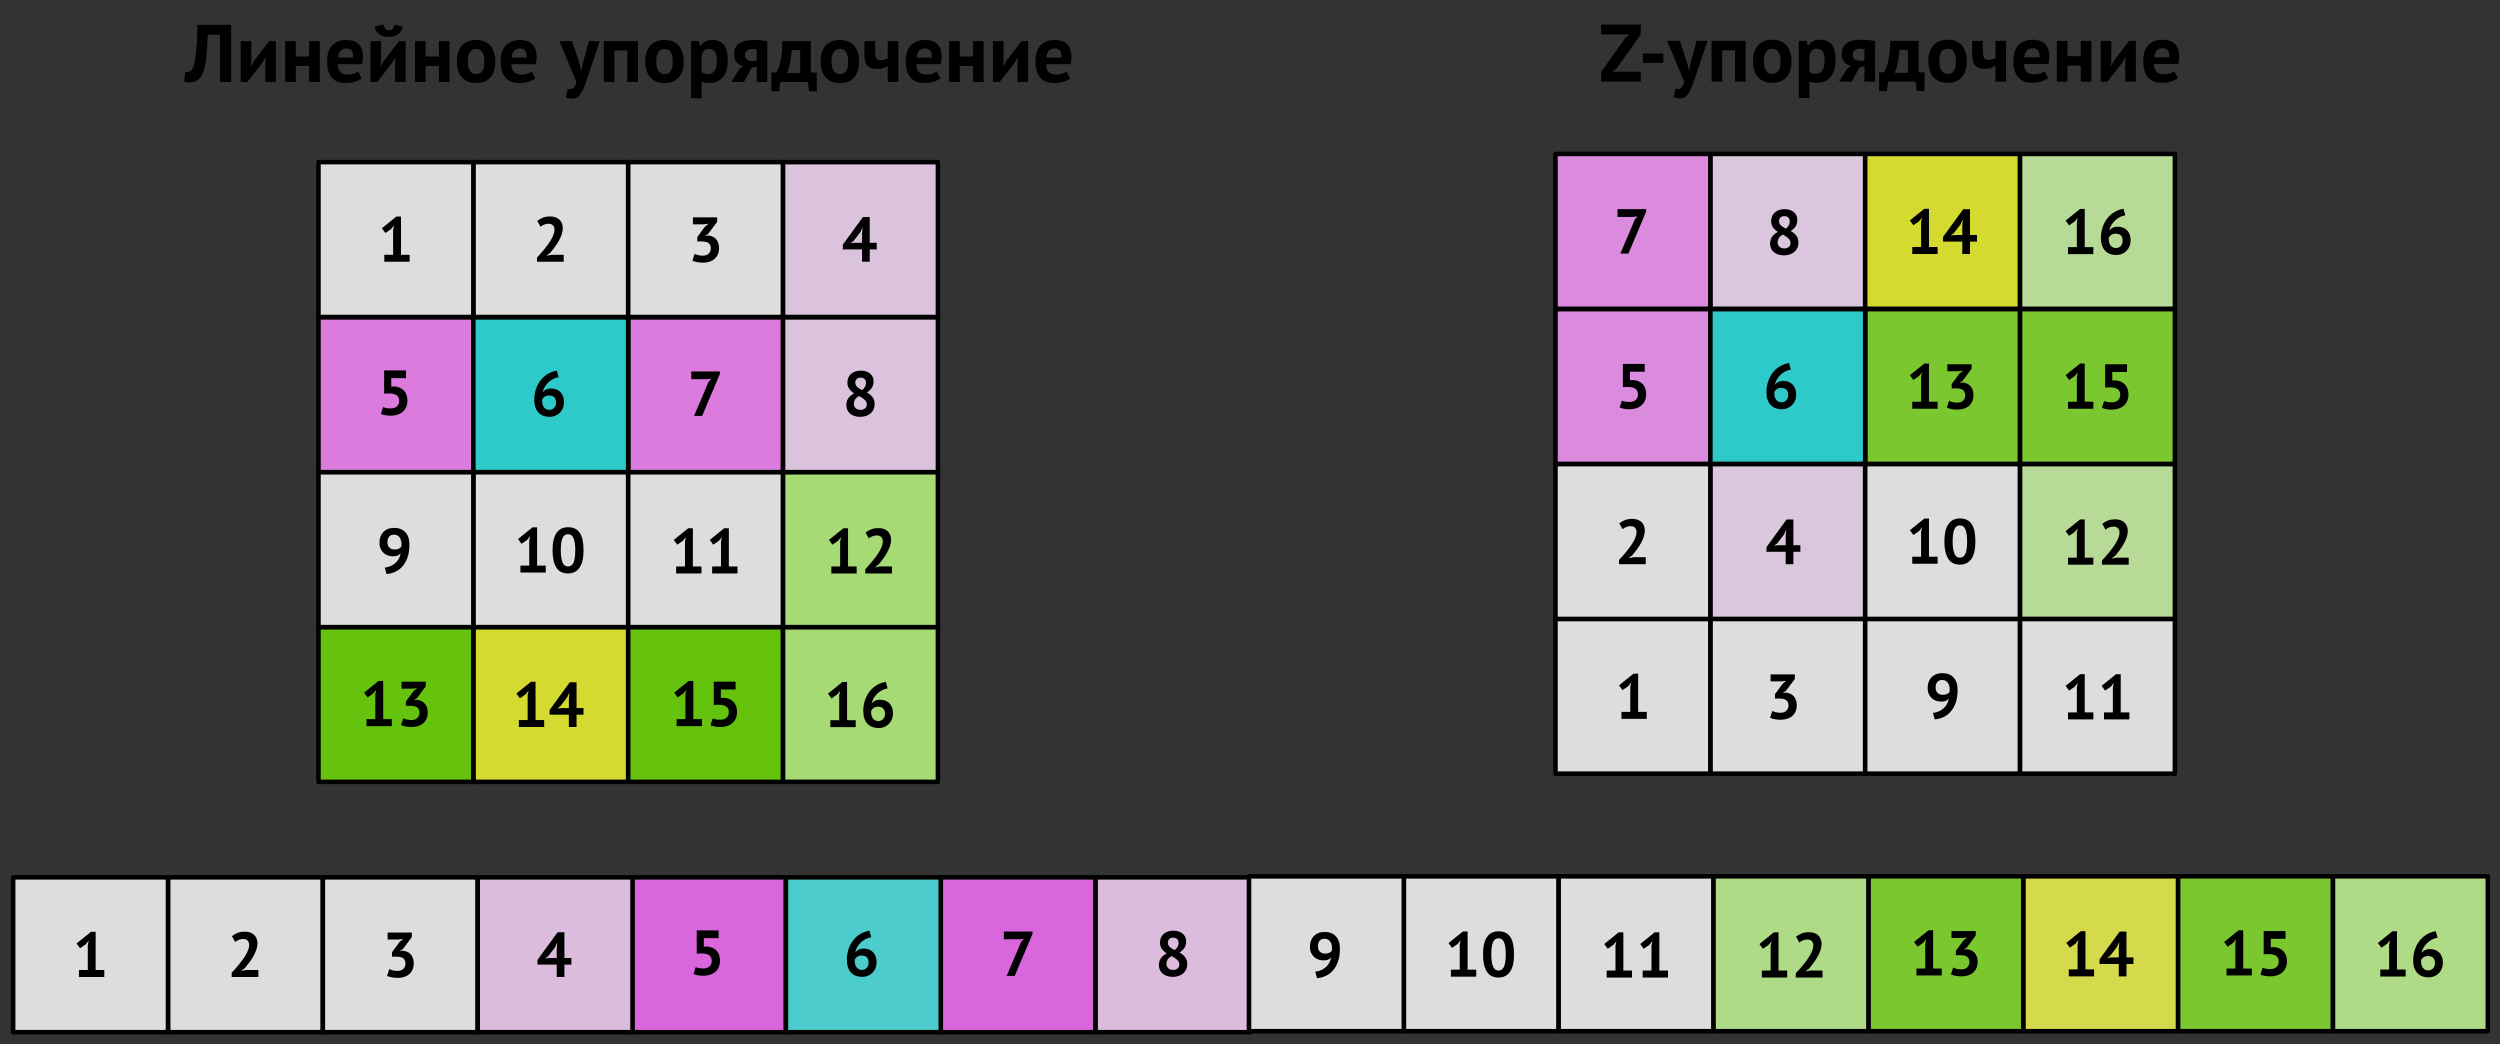 <?xml version="1.0" encoding="UTF-8" standalone="no"?>
<!DOCTYPE svg PUBLIC "-//W3C//DTD SVG 1.1//EN" "http://www.w3.org/Graphics/SVG/1.1/DTD/svg11.dtd">
<svg width="100%" height="100%" viewBox="0 0 2205 921" version="1.1" xmlns="http://www.w3.org/2000/svg" xmlns:xlink="http://www.w3.org/1999/xlink" xml:space="preserve" xmlns:serif="http://www.serif.com/" style="fill-rule:evenodd;clip-rule:evenodd;stroke-linecap:round;stroke-linejoin:round;stroke-miterlimit:1.5;">
    <rect x="0" y="0" width="2205" height="921" fill="#333333" stroke="none"/>
    <rect id="Artboard7" x="-170" y="-982" width="4375" height="2153" style="fill:none;"/>
    <g id="Artboard71" serif:id="Artboard7">
        <rect x="280.898" y="279.86" width="136.584" height="136.584" style="fill:rgb(251,137,255);fill-opacity:0.83;stroke:black;stroke-width:4px;"/>
        <rect x="1371.93" y="272.665" width="136.584" height="136.584" style="fill:rgb(252,157,255);fill-opacity:0.83;stroke:black;stroke-width:4px;"/>
        <rect x="556.594" y="773.82" width="136.584" height="136.584" style="fill:rgb(250,112,255);fill-opacity:0.83;stroke:black;stroke-width:4px;"/>
        <rect x="554.066" y="279.86" width="136.584" height="136.584" style="fill:rgb(251,137,255);fill-opacity:0.83;stroke:black;stroke-width:4px;"/>
        <rect x="1645.1" y="272.665" width="136.584" height="136.584" style="fill:rgb(136,229,48);fill-opacity:0.83;stroke:black;stroke-width:4px;"/>
        <rect x="829.763" y="773.82" width="136.584" height="136.584" style="fill:rgb(250,112,255);fill-opacity:0.83;stroke:black;stroke-width:4px;"/>
        <rect x="417.482" y="279.86" width="136.584" height="136.584" style="fill:rgb(45,231,231);fill-opacity:0.83;stroke:black;stroke-width:4px;"/>
        <rect x="1508.52" y="272.665" width="136.584" height="136.584" style="fill:rgb(45,231,231);fill-opacity:0.83;stroke:black;stroke-width:4px;"/>
        <rect x="693.179" y="773.82" width="136.584" height="136.584" style="fill:rgb(81,235,235);fill-opacity:0.83;stroke:black;stroke-width:4px;"/>
        <rect x="417.482" y="142.986" width="136.584" height="136.584" style="fill:white;fill-opacity:0.83;stroke:black;stroke-width:4px;"/>
        <rect x="1508.52" y="135.791" width="136.584" height="136.584" style="fill:rgb(253,229,255);fill-opacity:0.83;stroke:black;stroke-width:4px;"/>
        <rect x="148.179" y="773.82" width="136.584" height="136.584" style="fill:white;fill-opacity:0.83;stroke:black;stroke-width:4px;"/>
        <rect x="417.482" y="553.012" width="136.584" height="136.584" style="fill:rgb(244,251,46);fill-opacity:0.83;stroke:black;stroke-width:4px;"/>
        <rect x="1508.52" y="545.817" width="136.584" height="136.584" style="fill:white;fill-opacity:0.83;stroke:black;stroke-width:4px;"/>
        <rect x="1784.52" y="772.934" width="136.584" height="136.584" style="fill:rgb(246,252,82);fill-opacity:0.83;stroke:black;stroke-width:4px;"/>
        <rect x="417.482" y="416.532" width="136.584" height="136.584" style="fill:white;fill-opacity:0.83;stroke:black;stroke-width:4px;"/>
        <rect x="1508.52" y="409.337" width="136.584" height="136.584" style="fill:rgb(253,229,255);fill-opacity:0.83;stroke:black;stroke-width:4px;"/>
        <rect x="1238.18" y="772.934" width="136.584" height="136.584" style="fill:white;fill-opacity:0.83;stroke:black;stroke-width:4px;"/>
        <rect x="690.651" y="279.86" width="136.584" height="136.584" style="fill:rgb(253,223,255);fill-opacity:0.83;stroke:black;stroke-width:4px;"/>
        <rect x="1781.68" y="272.665" width="136.584" height="136.584" style="fill:rgb(136,229,48);fill-opacity:0.83;stroke:black;stroke-width:4px;"/>
        <rect x="966.347" y="773.82" width="136.584" height="136.584" style="fill:rgb(253,216,255);fill-opacity:0.83;stroke:black;stroke-width:4px;"/>
        <rect x="280.898" y="142.986" width="136.584" height="136.584" style="fill:white;fill-opacity:0.83;stroke:black;stroke-width:4px;"/>
        <rect x="1371.93" y="135.791" width="136.584" height="136.584" style="fill:rgb(252,157,255);fill-opacity:0.83;stroke:black;stroke-width:4px;"/>
        <rect x="11.594" y="773.82" width="136.584" height="136.584" style="fill:white;fill-opacity:0.83;stroke:black;stroke-width:4px;"/>
        <rect x="280.898" y="553.012" width="136.584" height="136.584" style="fill:rgb(111,224,5);fill-opacity:0.83;stroke:black;stroke-width:4px;"/>
        <rect x="1371.93" y="545.817" width="136.584" height="136.584" style="fill:white;fill-opacity:0.83;stroke:black;stroke-width:4px;"/>
        <rect x="1647.93" y="772.934" width="136.584" height="136.584" style="fill:rgb(136,229,48);fill-opacity:0.83;stroke:black;stroke-width:4px;"/>
        <rect x="280.898" y="416.532" width="136.584" height="136.584" style="fill:white;fill-opacity:0.83;stroke:black;stroke-width:4px;"/>
        <rect x="1371.93" y="409.337" width="136.584" height="136.584" style="fill:white;fill-opacity:0.83;stroke:black;stroke-width:4px;"/>
        <rect x="1101.59" y="772.934" width="136.584" height="136.584" style="fill:white;fill-opacity:0.83;stroke:black;stroke-width:4px;"/>
        <rect x="554.066" y="142.986" width="136.584" height="136.584" style="fill:white;fill-opacity:0.83;stroke:black;stroke-width:4px;"/>
        <rect x="1645.1" y="135.791" width="136.584" height="136.584" style="fill:rgb(244,251,46);fill-opacity:0.83;stroke:black;stroke-width:4px;"/>
        <rect x="284.763" y="773.82" width="136.584" height="136.584" style="fill:white;fill-opacity:0.83;stroke:black;stroke-width:4px;"/>
        <rect x="554.066" y="553.012" width="136.584" height="136.584" style="fill:rgb(111,224,5);fill-opacity:0.83;stroke:black;stroke-width:4px;"/>
        <rect x="1645.1" y="545.817" width="136.584" height="136.584" style="fill:white;fill-opacity:0.83;stroke:black;stroke-width:4px;"/>
        <rect x="1921.1" y="772.934" width="136.584" height="136.584" style="fill:rgb(136,229,48);fill-opacity:0.83;stroke:black;stroke-width:4px;"/>
        <rect x="554.066" y="416.532" width="136.584" height="136.584" style="fill:white;fill-opacity:0.83;stroke:black;stroke-width:4px;"/>
        <rect x="1645.1" y="409.337" width="136.584" height="136.584" style="fill:white;fill-opacity:0.83;stroke:black;stroke-width:4px;"/>
        <rect x="1374.76" y="772.934" width="136.584" height="136.584" style="fill:white;fill-opacity:0.83;stroke:black;stroke-width:4px;"/>
        <rect x="690.651" y="142.986" width="136.584" height="136.584" style="fill:rgb(253,223,255);fill-opacity:0.83;stroke:black;stroke-width:4px;"/>
        <rect x="1781.68" y="135.791" width="136.584" height="136.584" style="fill:rgb(209,253,170);fill-opacity:0.83;stroke:black;stroke-width:4px;"/>
        <rect x="421.347" y="773.82" width="136.584" height="136.584" style="fill:rgb(253,216,255);fill-opacity:0.83;stroke:black;stroke-width:4px;"/>
        <rect x="690.651" y="553.012" width="136.584" height="136.584" style="fill:rgb(189,252,130);fill-opacity:0.83;stroke:black;stroke-width:4px;"/>
        <rect x="1781.68" y="545.817" width="136.584" height="136.584" style="fill:white;fill-opacity:0.83;stroke:black;stroke-width:4px;"/>
        <rect x="2057.68" y="772.934" width="136.584" height="136.584" style="fill:rgb(200,253,152);fill-opacity:0.83;stroke:black;stroke-width:4px;"/>
        <rect x="690.651" y="416.532" width="136.584" height="136.584" style="fill:rgb(189,252,130);fill-opacity:0.83;stroke:black;stroke-width:4px;"/>
        <rect x="1781.68" y="409.337" width="136.584" height="136.584" style="fill:rgb(209,253,170);fill-opacity:0.83;stroke:black;stroke-width:4px;"/>
        <rect x="1511.35" y="772.934" width="136.584" height="136.584" style="fill:rgb(200,253,152);fill-opacity:0.83;stroke:black;stroke-width:4px;"/>
        <path d="M338.942,224.718L346.726,224.718L346.726,202.598L347.566,198.79L344.878,202.094L339.894,205.51L336.814,201.31L349.582,191.006L353.67,191.006L353.67,224.718L361.286,224.718L361.286,230.878L338.942,230.878L338.942,224.718Z" style="fill-rule:nonzero;"/>
        <path d="M1430.12,627.885L1437.9,627.885L1437.9,605.765L1438.74,601.957L1436.05,605.261L1431.07,608.677L1427.99,604.477L1440.76,594.173L1444.84,594.173L1444.84,627.885L1452.46,627.885L1452.46,634.045L1430.12,634.045L1430.12,627.885Z" style="fill-rule:nonzero;"/>
        <path d="M69.638,855.552L77.422,855.552L77.422,833.432L78.262,829.624L75.574,832.928L70.59,836.344L67.51,832.144L80.278,821.84L84.366,821.84L84.366,855.552L91.982,855.552L91.982,861.712L69.638,861.712L69.638,855.552Z" style="fill-rule:nonzero;"/>
        <path d="M344.466,360.211C346.93,360.211 348.815,359.614 350.122,358.419C351.429,357.224 352.082,355.582 352.082,353.491C352.082,351.251 351.317,349.608 349.786,348.563C348.255,347.518 346.071,346.995 343.234,346.995L338.81,347.163L338.81,326.667L358.074,326.667L358.074,333.499L345.082,333.499L345.082,341.059L347.378,340.835C349.207,340.91 350.859,341.246 352.334,341.843C353.809,342.44 355.069,343.271 356.114,344.335C357.159,345.399 357.962,346.687 358.522,348.199C359.082,349.711 359.362,351.4 359.362,353.267C359.362,355.47 358.989,357.411 358.242,359.091C357.495,360.771 356.459,362.171 355.134,363.291C353.809,364.411 352.25,365.251 350.458,365.811C348.666,366.371 346.706,366.651 344.578,366.651C342.898,366.651 341.302,366.511 339.79,366.231C338.278,365.951 336.999,365.568 335.954,365.083L337.914,359.035C338.773,359.408 339.715,359.698 340.742,359.903C341.769,360.108 343.01,360.211 344.466,360.211Z" style="fill-rule:nonzero;"/>
        <path d="M1437.03,354.509C1439.5,354.509 1441.38,353.912 1442.69,352.717C1443.99,351.523 1444.65,349.88 1444.65,347.789C1444.65,345.549 1443.88,343.907 1442.35,342.861C1440.82,341.816 1438.64,341.293 1435.8,341.293L1431.38,341.461L1431.38,320.965L1450.64,320.965L1450.64,327.797L1437.65,327.797L1437.65,335.357L1439.94,335.133C1441.77,335.208 1443.42,335.544 1444.9,336.141C1446.37,336.739 1447.63,337.569 1448.68,338.633C1449.73,339.697 1450.53,340.985 1451.09,342.497C1451.65,344.009 1451.93,345.699 1451.93,347.565C1451.93,349.768 1451.55,351.709 1450.81,353.389C1450.06,355.069 1449.03,356.469 1447.7,357.589C1446.37,358.709 1444.82,359.549 1443.02,360.109C1441.23,360.669 1439.27,360.949 1437.14,360.949C1435.46,360.949 1433.87,360.809 1432.36,360.529C1430.84,360.249 1429.57,359.867 1428.52,359.381L1430.48,353.333C1431.34,353.707 1432.28,353.996 1433.31,354.201C1434.33,354.407 1435.58,354.509 1437.03,354.509Z" style="fill-rule:nonzero;"/>
        <path d="M620.162,854.17C622.626,854.17 624.512,853.573 625.818,852.378C627.125,851.184 627.778,849.541 627.778,847.45C627.778,845.21 627.013,843.568 625.482,842.522C623.952,841.477 621.768,840.954 618.93,840.954L614.506,841.122L614.506,820.626L633.77,820.626L633.77,827.458L620.778,827.458L620.778,835.018L623.074,834.794C624.904,834.869 626.556,835.205 628.03,835.802C629.505,836.4 630.765,837.23 631.81,838.294C632.856,839.358 633.658,840.646 634.218,842.158C634.778,843.67 635.058,845.36 635.058,847.226C635.058,849.429 634.685,851.37 633.938,853.05C633.192,854.73 632.156,856.13 630.83,857.25C629.505,858.37 627.946,859.21 626.154,859.77C624.362,860.33 622.402,860.61 620.274,860.61C618.594,860.61 616.998,860.47 615.486,860.19C613.974,859.91 612.696,859.528 611.65,859.042L613.61,852.994C614.469,853.368 615.412,853.657 616.438,853.862C617.465,854.068 618.706,854.17 620.162,854.17Z" style="fill-rule:nonzero;"/>
        <path d="M334.666,478.625C334.666,476.721 334.955,474.966 335.534,473.361C336.113,471.756 336.953,470.384 338.054,469.245C339.155,468.106 340.499,467.21 342.086,466.557C343.673,465.904 345.493,465.577 347.546,465.577C351.765,465.577 355.078,466.837 357.486,469.357C359.894,471.877 361.098,475.545 361.098,480.361C361.098,484.692 360.547,488.434 359.446,491.589C358.345,494.744 356.87,497.376 355.022,499.485C353.174,501.594 351.037,503.209 348.61,504.329C346.183,505.449 343.626,506.121 340.938,506.345L339.37,500.633C341.423,500.372 343.253,499.868 344.858,499.121C346.463,498.374 347.845,497.45 349.002,496.349C350.159,495.248 351.102,493.997 351.83,492.597C352.558,491.197 353.071,489.694 353.37,488.089C352.474,489.06 351.513,489.732 350.486,490.105C349.459,490.478 348.087,490.665 346.37,490.665C344.951,490.665 343.542,490.422 342.142,489.937C340.742,489.452 339.491,488.714 338.39,487.725C337.289,486.736 336.393,485.485 335.702,483.973C335.011,482.461 334.666,480.678 334.666,478.625ZM341.722,478.233C341.722,480.361 342.319,481.966 343.514,483.049C344.709,484.132 346.202,484.673 347.994,484.673C349.525,484.673 350.775,484.43 351.746,483.945C352.717,483.46 353.463,482.862 353.986,482.153C354.098,481.369 354.154,480.622 354.154,479.913C354.154,478.868 354.023,477.841 353.762,476.833C353.501,475.825 353.099,474.929 352.558,474.145C352.017,473.361 351.326,472.736 350.486,472.269C349.646,471.802 348.647,471.569 347.49,471.569C345.661,471.569 344.242,472.157 343.234,473.333C342.226,474.509 341.722,476.142 341.722,478.233Z" style="fill-rule:nonzero;"/>
        <path d="M1700.18,606.773C1700.18,604.869 1700.47,603.114 1701.04,601.509C1701.62,599.904 1702.46,598.532 1703.56,597.393C1704.67,596.254 1706.01,595.358 1707.6,594.705C1709.18,594.052 1711,593.725 1713.06,593.725C1717.28,593.725 1720.59,594.985 1723,597.505C1725.4,600.025 1726.61,603.693 1726.61,608.509C1726.61,612.84 1726.06,616.582 1724.96,619.737C1723.86,622.892 1722.38,625.524 1720.53,627.633C1718.68,629.742 1716.55,631.357 1714.12,632.477C1711.69,633.597 1709.14,634.269 1706.45,634.493L1704.88,628.781C1706.93,628.52 1708.76,628.016 1710.37,627.269C1711.97,626.522 1713.36,625.598 1714.51,624.497C1715.67,623.396 1716.61,622.145 1717.34,620.745C1718.07,619.345 1718.58,617.842 1718.88,616.237C1717.98,617.208 1717.02,617.88 1716,618.253C1714.97,618.626 1713.6,618.813 1711.88,618.813C1710.46,618.813 1709.05,618.57 1707.65,618.085C1706.25,617.6 1705,616.862 1703.9,615.873C1702.8,614.884 1701.9,613.633 1701.21,612.121C1700.52,610.609 1700.18,608.826 1700.18,606.773ZM1707.23,606.381C1707.23,608.509 1707.83,610.114 1709.02,611.197C1710.22,612.28 1711.71,612.821 1713.5,612.821C1715.04,612.821 1716.29,612.578 1717.26,612.093C1718.23,611.608 1718.97,611.01 1719.5,610.301C1719.61,609.517 1719.66,608.77 1719.66,608.061C1719.66,607.016 1719.53,605.989 1719.27,604.981C1719.01,603.973 1718.61,603.077 1718.07,602.293C1717.53,601.509 1716.84,600.884 1716,600.417C1715.16,599.95 1714.16,599.717 1713,599.717C1711.17,599.717 1709.75,600.305 1708.74,601.481C1707.74,602.657 1707.23,604.29 1707.23,606.381Z" style="fill-rule:nonzero;"/>
        <path d="M1155.36,835.027C1155.36,833.123 1155.65,831.369 1156.23,829.763C1156.81,828.158 1157.65,826.786 1158.75,825.647C1159.85,824.509 1161.2,823.613 1162.78,822.959C1164.37,822.306 1166.19,821.979 1168.24,821.979C1172.46,821.979 1175.77,823.239 1178.18,825.759C1180.59,828.279 1181.79,831.947 1181.79,836.763C1181.79,841.094 1181.24,844.837 1180.14,847.991C1179.04,851.146 1177.57,853.778 1175.72,855.887C1173.87,857.997 1171.73,859.611 1169.31,860.731C1166.88,861.851 1164.32,862.523 1161.63,862.747L1160.07,857.035C1162.12,856.774 1163.95,856.27 1165.55,855.523C1167.16,854.777 1168.54,853.853 1169.7,852.751C1170.86,851.65 1171.8,850.399 1172.53,848.999C1173.25,847.599 1173.77,846.097 1174.07,844.491C1173.17,845.462 1172.21,846.134 1171.18,846.507C1170.16,846.881 1168.78,847.067 1167.07,847.067C1165.65,847.067 1164.24,846.825 1162.84,846.339C1161.44,845.854 1160.19,845.117 1159.09,844.127C1157.99,843.138 1157.09,841.887 1156.4,840.375C1155.71,838.863 1155.36,837.081 1155.36,835.027ZM1162.42,834.635C1162.42,836.763 1163.02,838.369 1164.21,839.451C1165.4,840.534 1166.9,841.075 1168.69,841.075C1170.22,841.075 1171.47,840.833 1172.44,840.347C1173.41,839.862 1174.16,839.265 1174.68,838.555C1174.79,837.771 1174.85,837.025 1174.85,836.315C1174.85,835.27 1174.72,834.243 1174.46,833.235C1174.2,832.227 1173.8,831.331 1173.25,830.547C1172.71,829.763 1172.02,829.138 1171.18,828.671C1170.34,828.205 1169.34,827.971 1168.19,827.971C1166.36,827.971 1164.94,828.559 1163.93,829.735C1162.92,830.911 1162.42,832.545 1162.42,834.635Z" style="fill-rule:nonzero;"/>
        <path d="M323.262,634.296L331.046,634.296L331.046,612.176L331.886,608.368L329.198,611.672L324.214,615.088L321.134,610.888L333.902,600.584L337.99,600.584L337.99,634.296L345.606,634.296L345.606,640.456L323.262,640.456L323.262,634.296Z" style="fill-rule:nonzero;"/>
        <path d="M362.854,635.08C365.169,635.08 366.933,634.464 368.146,633.232C369.359,632 369.966,630.507 369.966,628.752C369.966,626.624 369.331,625.056 368.062,624.048C366.793,623.04 364.795,622.536 362.07,622.536L358.038,622.536L358.038,618.672L364.814,609.432L368.006,606.912L363.582,607.416L354.174,607.416L354.174,601.256L375.566,601.256L375.566,605.232L367.67,615.816L365.206,617.328L365.206,617.608L367.558,617.272C368.865,617.384 370.106,617.683 371.282,618.168C372.458,618.653 373.485,619.353 374.362,620.268C375.239,621.183 375.939,622.312 376.462,623.656C376.985,625 377.246,626.549 377.246,628.304C377.246,630.507 376.882,632.411 376.154,634.016C375.426,635.621 374.418,636.965 373.13,638.048C371.842,639.131 370.339,639.933 368.622,640.456C366.905,640.979 365.057,641.24 363.078,641.24C361.435,641.24 359.737,641.091 357.982,640.792C356.227,640.493 354.809,640.064 353.726,639.504L355.686,633.456C356.657,633.941 357.73,634.333 358.906,634.632C360.082,634.931 361.398,635.08 362.854,635.08Z" style="fill-rule:nonzero;"/>
        <path d="M1686.62,354.341L1694.41,354.341L1694.41,332.221L1695.25,328.413L1692.56,331.717L1687.58,335.133L1684.5,330.933L1697.26,320.629L1701.35,320.629L1701.35,354.341L1708.97,354.341L1708.97,360.501L1686.62,360.501L1686.62,354.341Z" style="fill-rule:nonzero;"/>
        <path d="M1726.22,355.125C1728.53,355.125 1730.3,354.509 1731.51,353.277C1732.72,352.045 1733.33,350.552 1733.33,348.797C1733.33,346.669 1732.69,345.101 1731.42,344.093C1730.15,343.085 1728.16,342.581 1725.43,342.581L1721.4,342.581L1721.4,338.717L1728.18,329.477L1731.37,326.957L1726.94,327.461L1717.54,327.461L1717.54,321.301L1738.93,321.301L1738.93,325.277L1731.03,335.861L1728.57,337.373L1728.57,337.653L1730.92,337.317C1732.23,337.429 1733.47,337.728 1734.64,338.213C1735.82,338.699 1736.85,339.399 1737.72,340.313C1738.6,341.228 1739.3,342.357 1739.82,343.701C1740.35,345.045 1740.61,346.595 1740.61,348.349C1740.61,350.552 1740.24,352.456 1739.52,354.061C1738.79,355.667 1737.78,357.011 1736.49,358.093C1735.2,359.176 1733.7,359.979 1731.98,360.501C1730.27,361.024 1728.42,361.285 1726.44,361.285C1724.8,361.285 1723.1,361.136 1721.34,360.837C1719.59,360.539 1718.17,360.109 1717.09,359.549L1719.05,353.501C1720.02,353.987 1721.09,354.379 1722.27,354.677C1723.44,354.976 1724.76,355.125 1726.22,355.125Z" style="fill-rule:nonzero;"/>
        <path d="M1690.3,854.218L1698.08,854.218L1698.08,832.098L1698.92,828.29L1696.23,831.594L1691.25,835.01L1688.17,830.81L1700.94,820.506L1705.02,820.506L1705.02,854.218L1712.64,854.218L1712.64,860.378L1690.3,860.378L1690.3,854.218Z" style="fill-rule:nonzero;"/>
        <path d="M1729.89,855.002C1732.2,855.002 1733.97,854.386 1735.18,853.154C1736.39,851.922 1737,850.429 1737,848.674C1737,846.546 1736.37,844.978 1735.1,843.97C1733.83,842.962 1731.83,842.458 1729.1,842.458L1725.07,842.458L1725.07,838.594L1731.85,829.354L1735.04,826.834L1730.62,827.338L1721.21,827.338L1721.21,821.178L1742.6,821.178L1742.6,825.154L1734.7,835.738L1732.24,837.25L1732.24,837.53L1734.59,837.194C1735.9,837.306 1737.14,837.605 1738.32,838.09C1739.49,838.576 1740.52,839.276 1741.4,840.19C1742.27,841.105 1742.97,842.234 1743.5,843.578C1744.02,844.922 1744.28,846.472 1744.28,848.226C1744.28,850.429 1743.92,852.333 1743.19,853.938C1742.46,855.544 1741.45,856.888 1740.16,857.97C1738.88,859.053 1737.37,859.856 1735.66,860.378C1733.94,860.901 1732.09,861.162 1730.11,861.162C1728.47,861.162 1726.77,861.013 1725.02,860.714C1723.26,860.416 1721.84,859.986 1720.76,859.426L1722.72,853.378C1723.69,853.864 1724.76,854.256 1725.94,854.554C1727.12,854.853 1728.43,855.002 1729.89,855.002Z" style="fill-rule:nonzero;"/>
        <path d="M497.45,354.715C497.45,356.544 497.142,358.243 496.526,359.811C495.91,361.379 495.042,362.742 493.922,363.899C492.802,365.056 491.449,365.971 489.862,366.643C488.276,367.315 486.53,367.651 484.626,367.651C482.685,367.651 480.902,367.343 479.278,366.727C477.654,366.111 476.245,365.187 475.05,363.955C473.856,362.723 472.922,361.174 472.25,359.307C471.578,357.44 471.242,355.275 471.242,352.811C471.242,349.115 471.774,345.774 472.838,342.787C473.902,339.8 475.34,337.196 477.15,334.975C478.961,332.754 481.07,330.962 483.478,329.599C485.886,328.236 488.434,327.331 491.122,326.883L492.746,332.651C490.88,332.95 489.162,333.528 487.594,334.387C486.026,335.246 484.636,336.272 483.422,337.467C482.209,338.662 481.182,339.996 480.342,341.471C479.502,342.946 478.914,344.467 478.578,346.035C479.325,345.102 480.296,344.308 481.49,343.655C482.685,343.002 484.178,342.675 485.97,342.675C487.65,342.675 489.2,342.936 490.618,343.459C492.037,343.982 493.25,344.756 494.258,345.783C495.266,346.81 496.05,348.07 496.61,349.563C497.17,351.056 497.45,352.774 497.45,354.715ZM490.394,355.107C490.394,350.926 488.341,348.835 484.234,348.835C482.741,348.835 481.481,349.171 480.454,349.843C479.428,350.515 478.709,351.299 478.298,352.195C478.224,352.606 478.186,352.96 478.186,353.259L478.186,354.155C478.186,355.051 478.317,355.938 478.578,356.815C478.84,357.692 479.222,358.476 479.726,359.167C480.23,359.858 480.874,360.418 481.658,360.847C482.442,361.276 483.376,361.491 484.458,361.491C486.213,361.491 487.641,360.894 488.742,359.699C489.844,358.504 490.394,356.974 490.394,355.107Z" style="fill-rule:nonzero;"/>
        <path d="M1584.23,348.013C1584.23,349.843 1583.93,351.541 1583.31,353.109C1582.69,354.677 1581.83,356.04 1580.71,357.197C1579.59,358.355 1578.23,359.269 1576.65,359.941C1575.06,360.613 1573.31,360.949 1571.41,360.949C1569.47,360.949 1567.69,360.641 1566.06,360.025C1564.44,359.409 1563.03,358.485 1561.83,357.253C1560.64,356.021 1559.71,354.472 1559.03,352.605C1558.36,350.739 1558.03,348.573 1558.03,346.109C1558.03,342.413 1558.56,339.072 1559.62,336.085C1560.69,333.099 1562.12,330.495 1563.93,328.273C1565.74,326.052 1567.85,324.26 1570.26,322.897C1572.67,321.535 1575.22,320.629 1577.91,320.181L1579.53,325.949C1577.66,326.248 1575.95,326.827 1574.38,327.685C1572.81,328.544 1571.42,329.571 1570.21,330.765C1568.99,331.96 1567.97,333.295 1567.13,334.769C1566.29,336.244 1565.7,337.765 1565.36,339.333C1566.11,338.4 1567.08,337.607 1568.27,336.953C1569.47,336.3 1570.96,335.973 1572.75,335.973C1574.43,335.973 1575.98,336.235 1577.4,336.757C1578.82,337.28 1580.03,338.055 1581.04,339.081C1582.05,340.108 1582.83,341.368 1583.39,342.861C1583.95,344.355 1584.23,346.072 1584.23,348.013ZM1577.18,348.405C1577.18,344.224 1575.12,342.133 1571.02,342.133C1569.52,342.133 1568.26,342.469 1567.24,343.141C1566.21,343.813 1565.49,344.597 1565.08,345.493C1565.01,345.904 1564.97,346.259 1564.97,346.557L1564.97,347.453C1564.97,348.349 1565.1,349.236 1565.36,350.113C1565.62,350.991 1566.01,351.775 1566.51,352.465C1567.01,353.156 1567.66,353.716 1568.44,354.145C1569.23,354.575 1570.16,354.789 1571.24,354.789C1573,354.789 1574.42,354.192 1575.53,352.997C1576.63,351.803 1577.18,350.272 1577.18,348.405Z" style="fill-rule:nonzero;"/>
        <path d="M773.147,848.674C773.147,850.504 772.839,852.202 772.223,853.77C771.607,855.338 770.739,856.701 769.619,857.858C768.499,859.016 767.145,859.93 765.559,860.602C763.972,861.274 762.227,861.61 760.323,861.61C758.381,861.61 756.599,861.302 754.975,860.686C753.351,860.07 751.941,859.146 750.747,857.914C749.552,856.682 748.619,855.133 747.947,853.266C747.275,851.4 746.939,849.234 746.939,846.77C746.939,843.074 747.471,839.733 748.535,836.746C749.599,833.76 751.036,831.156 752.847,828.934C754.657,826.713 756.767,824.921 759.175,823.558C761.583,822.196 764.131,821.29 766.819,820.842L768.443,826.61C766.576,826.909 764.859,827.488 763.291,828.346C761.723,829.205 760.332,830.232 759.119,831.426C757.905,832.621 756.879,833.956 756.039,835.43C755.199,836.905 754.611,838.426 754.275,839.994C755.021,839.061 755.992,838.268 757.187,837.614C758.381,836.961 759.875,836.634 761.667,836.634C763.347,836.634 764.896,836.896 766.315,837.418C767.733,837.941 768.947,838.716 769.955,839.742C770.963,840.769 771.747,842.029 772.307,843.522C772.867,845.016 773.147,846.733 773.147,848.674ZM766.091,849.066C766.091,844.885 764.037,842.794 759.931,842.794C758.437,842.794 757.177,843.13 756.151,843.802C755.124,844.474 754.405,845.258 753.995,846.154C753.92,846.565 753.883,846.92 753.883,847.218L753.883,848.114C753.883,849.01 754.013,849.897 754.275,850.774C754.536,851.652 754.919,852.436 755.423,853.126C755.927,853.817 756.571,854.377 757.355,854.806C758.139,855.236 759.072,855.45 760.155,855.45C761.909,855.45 763.337,854.853 764.439,853.658C765.54,852.464 766.091,850.933 766.091,849.066Z" style="fill-rule:nonzero;"/>
        <path d="M459.006,498.832L466.79,498.832L466.79,476.712L467.63,472.904L464.942,476.208L459.958,479.624L456.878,475.424L469.646,465.12L473.734,465.12L473.734,498.832L481.35,498.832L481.35,504.992L459.006,504.992L459.006,498.832Z" style="fill-rule:nonzero;"/>
        <path d="M487.342,485.336C487.342,478.467 488.518,473.362 490.87,470.02C493.222,466.679 496.601,465.008 501.006,465.008C505.71,465.008 509.164,466.66 511.366,469.964C513.569,473.268 514.67,478.392 514.67,485.336C514.67,492.243 513.485,497.376 511.114,500.736C508.744,504.096 505.356,505.776 500.95,505.776C496.284,505.776 492.849,504.012 490.646,500.484C488.444,496.956 487.342,491.907 487.342,485.336ZM494.622,485.336C494.622,489.891 495.117,493.41 496.106,495.892C497.096,498.375 498.729,499.616 501.006,499.616C503.209,499.616 504.824,498.478 505.85,496.2C506.877,493.923 507.39,490.302 507.39,485.336C507.39,480.819 506.905,477.328 505.934,474.864C504.964,472.4 503.302,471.168 500.95,471.168C498.71,471.168 497.096,472.326 496.106,474.64C495.117,476.955 494.622,480.52 494.622,485.336Z" style="fill-rule:nonzero;"/>
        <path d="M1686.62,491.069L1694.41,491.069L1694.41,468.949L1695.25,465.141L1692.56,468.445L1687.58,471.861L1684.5,467.661L1697.26,457.357L1701.35,457.357L1701.35,491.069L1708.97,491.069L1708.97,497.229L1686.62,497.229L1686.62,491.069Z" style="fill-rule:nonzero;"/>
        <path d="M1714.96,477.573C1714.96,470.704 1716.14,465.598 1718.49,462.257C1720.84,458.916 1724.22,457.245 1728.62,457.245C1733.33,457.245 1736.78,458.897 1738.98,462.201C1741.19,465.505 1742.29,470.629 1742.29,477.573C1742.29,484.48 1741.1,489.613 1738.73,492.973C1736.36,496.333 1732.97,498.013 1728.57,498.013C1723.9,498.013 1720.47,496.249 1718.26,492.721C1716.06,489.193 1714.96,484.144 1714.96,477.573ZM1722.24,477.573C1722.24,482.128 1722.74,485.646 1723.72,488.129C1724.71,490.612 1726.35,491.853 1728.62,491.853C1730.83,491.853 1732.44,490.714 1733.47,488.437C1734.5,486.16 1735.01,482.538 1735.01,477.573C1735.01,473.056 1734.52,469.565 1733.55,467.101C1732.58,464.637 1730.92,463.405 1728.57,463.405C1726.33,463.405 1724.71,464.562 1723.72,466.877C1722.74,469.192 1722.24,472.757 1722.24,477.573Z" style="fill-rule:nonzero;"/>
        <path d="M1279.7,855.235L1287.49,855.235L1287.49,833.115L1288.33,829.307L1285.64,832.611L1280.65,836.027L1277.58,831.827L1290.34,821.523L1294.43,821.523L1294.43,855.235L1302.05,855.235L1302.05,861.395L1279.7,861.395L1279.7,855.235Z" style="fill-rule:nonzero;"/>
        <path d="M1308.04,841.739C1308.04,834.869 1309.21,829.764 1311.57,826.423C1313.92,823.081 1317.3,821.411 1321.7,821.411C1326.41,821.411 1329.86,823.063 1332.06,826.367C1334.27,829.671 1335.37,834.795 1335.37,841.739C1335.37,848.645 1334.18,853.779 1331.81,857.139C1329.44,860.499 1326.05,862.179 1321.65,862.179C1316.98,862.179 1313.55,860.415 1311.34,856.887C1309.14,853.359 1308.04,848.309 1308.04,841.739ZM1315.32,841.739C1315.32,846.293 1315.81,849.812 1316.8,852.295C1317.79,854.777 1319.42,856.019 1321.7,856.019C1323.9,856.019 1325.52,854.88 1326.55,852.603C1327.57,850.325 1328.09,846.704 1328.09,841.739C1328.09,837.221 1327.6,833.731 1326.63,831.267C1325.66,828.803 1324,827.571 1321.65,827.571C1319.41,827.571 1317.79,828.728 1316.8,831.043C1315.81,833.357 1315.32,836.923 1315.32,841.739Z" style="fill-rule:nonzero;"/>
        <path d="M457.606,635.08L465.39,635.08L465.39,612.96L466.23,609.152L463.542,612.456L458.558,615.872L455.478,611.672L468.246,601.368L472.334,601.368L472.334,635.08L479.95,635.08L479.95,641.24L457.606,641.24L457.606,635.08Z" style="fill-rule:nonzero;"/>
        <path d="M514.67,630.32L508.51,630.32L508.51,641.24L501.734,641.24L501.734,630.32L484.766,630.32L484.766,626.176L502.518,601.76L508.51,601.76L508.51,624.496L514.67,624.496L514.67,630.32ZM501.734,615.928L502.238,611.224L502.014,611.224L500.11,615.256L494.286,622.816L491.486,624.944L495.07,624.496L501.734,624.496L501.734,615.928Z" style="fill-rule:nonzero;"/>
        <path d="M1686.62,217.859L1694.41,217.859L1694.41,195.739L1695.25,191.931L1692.56,195.235L1687.58,198.651L1684.5,194.451L1697.26,184.147L1701.35,184.147L1701.35,217.859L1708.97,217.859L1708.97,224.019L1686.62,224.019L1686.62,217.859Z" style="fill-rule:nonzero;"/>
        <path d="M1743.69,213.099L1737.53,213.099L1737.53,224.019L1730.75,224.019L1730.75,213.099L1713.78,213.099L1713.78,208.955L1731.54,184.539L1737.53,184.539L1737.53,207.275L1743.69,207.275L1743.69,213.099ZM1730.75,198.707L1731.26,194.003L1731.03,194.003L1729.13,198.035L1723.3,205.595L1720.5,207.723L1724.09,207.275L1730.75,207.275L1730.75,198.707Z" style="fill-rule:nonzero;"/>
        <path d="M1824.64,855.002L1832.42,855.002L1832.42,832.882L1833.26,829.074L1830.58,832.378L1825.59,835.794L1822.51,831.594L1835.28,821.29L1839.37,821.29L1839.37,855.002L1846.98,855.002L1846.98,861.162L1824.64,861.162L1824.64,855.002Z" style="fill-rule:nonzero;"/>
        <path d="M1881.7,850.242L1875.54,850.242L1875.54,861.162L1868.77,861.162L1868.77,850.242L1851.8,850.242L1851.8,846.098L1869.55,821.682L1875.54,821.682L1875.54,844.418L1881.7,844.418L1881.7,850.242ZM1868.77,835.85L1869.27,831.146L1869.05,831.146L1867.14,835.178L1861.32,842.738L1858.52,844.866L1862.1,844.418L1868.77,844.418L1868.77,835.85Z" style="fill-rule:nonzero;"/>
        <path d="M619.831,225.502C622.146,225.502 623.91,224.886 625.123,223.654C626.337,222.422 626.943,220.929 626.943,219.174C626.943,217.046 626.309,215.478 625.039,214.47C623.77,213.462 621.773,212.958 619.047,212.958L615.015,212.958L615.015,209.094L621.791,199.854L624.983,197.334L620.559,197.838L611.151,197.838L611.151,191.678L632.543,191.678L632.543,195.654L624.647,206.238L622.183,207.75L622.183,208.03L624.535,207.694C625.842,207.806 627.083,208.105 628.259,208.59C629.435,209.076 630.462,209.776 631.339,210.69C632.217,211.605 632.917,212.734 633.439,214.078C633.962,215.422 634.223,216.972 634.223,218.726C634.223,220.929 633.859,222.833 633.131,224.438C632.403,226.044 631.395,227.388 630.107,228.47C628.819,229.553 627.317,230.356 625.599,230.878C623.882,231.401 622.034,231.662 620.055,231.662C618.413,231.662 616.714,231.513 614.959,231.214C613.205,230.916 611.786,230.486 610.703,229.926L612.663,223.878C613.634,224.364 614.707,224.756 615.883,225.054C617.059,225.353 618.375,225.502 619.831,225.502Z" style="fill-rule:nonzero;"/>
        <path d="M1570.35,628.669C1572.66,628.669 1574.42,628.053 1575.64,626.821C1576.85,625.589 1577.46,624.096 1577.46,622.341C1577.46,620.213 1576.82,618.645 1575.55,617.637C1574.28,616.629 1572.29,616.125 1569.56,616.125L1565.53,616.125L1565.53,612.261L1572.31,603.021L1575.5,600.501L1571.07,601.005L1561.67,601.005L1561.67,594.845L1583.06,594.845L1583.06,598.821L1575.16,609.405L1572.7,610.917L1572.7,611.197L1575.05,610.861C1576.36,610.973 1577.6,611.272 1578.77,611.757C1579.95,612.242 1580.98,612.942 1581.85,613.857C1582.73,614.772 1583.43,615.901 1583.95,617.245C1584.48,618.589 1584.74,620.138 1584.74,621.893C1584.74,624.096 1584.37,626 1583.65,627.605C1582.92,629.21 1581.91,630.554 1580.62,631.637C1579.33,632.72 1577.83,633.522 1576.11,634.045C1574.4,634.568 1572.55,634.829 1570.57,634.829C1568.93,634.829 1567.23,634.68 1565.47,634.381C1563.72,634.082 1562.3,633.653 1561.22,633.093L1563.18,627.045C1564.15,627.53 1565.22,627.922 1566.4,628.221C1567.57,628.52 1568.89,628.669 1570.35,628.669Z" style="fill-rule:nonzero;"/>
        <path d="M350.528,856.336C352.842,856.336 354.606,855.72 355.82,854.488C357.033,853.256 357.64,851.762 357.64,850.008C357.64,847.88 357.005,846.312 355.736,845.304C354.466,844.296 352.469,843.792 349.744,843.792L345.712,843.792L345.712,839.928L352.488,830.688L355.68,828.168L351.256,828.672L341.848,828.672L341.848,822.512L363.24,822.512L363.24,826.488L355.344,837.072L352.88,838.584L352.88,838.864L355.232,838.528C356.538,838.64 357.78,838.938 358.956,839.424C360.132,839.909 361.158,840.609 362.036,841.524C362.913,842.438 363.613,843.568 364.136,844.912C364.658,846.256 364.92,847.805 364.92,849.56C364.92,851.762 364.556,853.666 363.828,855.272C363.1,856.877 362.092,858.221 360.804,859.304C359.516,860.386 358.013,861.189 356.296,861.712C354.578,862.234 352.73,862.496 350.752,862.496C349.109,862.496 347.41,862.346 345.656,862.048C343.901,861.749 342.482,861.32 341.4,860.76L343.36,854.712C344.33,855.197 345.404,855.589 346.58,855.888C347.756,856.186 349.072,856.336 350.528,856.336Z" style="fill-rule:nonzero;"/>
        <path d="M612.159,366.835L624.983,336.651L627.447,333.907L624.087,334.467L609.695,334.467L609.695,327.635L634.951,327.635L634.951,329.763L619.271,366.835L612.159,366.835Z" style="fill-rule:nonzero;"/>
        <path d="M1429.14,223.683L1441.96,193.499L1444.42,190.755L1441.06,191.315L1426.67,191.315L1426.67,184.483L1451.93,184.483L1451.93,186.611L1436.25,223.683L1429.14,223.683Z" style="fill-rule:nonzero;"/>
        <path d="M887.856,860.794L900.68,830.61L903.144,827.866L899.784,828.426L885.392,828.426L885.392,821.594L910.648,821.594L910.648,823.722L894.968,860.794L887.856,860.794Z" style="fill-rule:nonzero;"/>
        <path d="M773.268,219.958L767.108,219.958L767.108,230.878L760.332,230.878L760.332,219.958L743.364,219.958L743.364,215.814L761.116,191.398L767.108,191.398L767.108,214.134L773.268,214.134L773.268,219.958ZM760.332,205.566L760.836,200.862L760.612,200.862L758.708,204.894L752.884,212.454L750.084,214.582L753.668,214.134L760.332,214.134L760.332,205.566Z" style="fill-rule:nonzero;"/>
        <path d="M1587.93,486.701L1581.77,486.701L1581.77,497.621L1574.99,497.621L1574.99,486.701L1558.03,486.701L1558.03,482.557L1575.78,458.141L1581.77,458.141L1581.77,480.877L1587.93,480.877L1587.93,486.701ZM1574.99,472.309L1575.5,467.605L1575.27,467.605L1573.37,471.637L1567.55,479.197L1564.75,481.325L1568.33,480.877L1574.99,480.877L1574.99,472.309Z" style="fill-rule:nonzero;"/>
        <path d="M503.964,850.792L497.804,850.792L497.804,861.712L491.028,861.712L491.028,850.792L474.06,850.792L474.06,846.648L491.812,822.232L497.804,822.232L497.804,844.968L503.964,844.968L503.964,850.792ZM491.028,836.4L491.532,831.696L491.308,831.696L489.404,835.728L483.58,843.288L480.78,845.416L484.364,844.968L491.028,844.968L491.028,836.4Z" style="fill-rule:nonzero;"/>
        <path d="M496.358,201.254C496.358,203.158 496.013,205.081 495.322,207.022C494.632,208.964 493.754,210.868 492.69,212.734C491.626,214.601 490.45,216.402 489.162,218.138C487.874,219.874 486.614,221.47 485.382,222.926L482.414,225.222L482.414,225.502L486.446,224.718L497.198,224.718L497.198,230.878L473.622,230.878L473.622,227.126C474.518,226.193 475.526,225.101 476.646,223.85C477.766,222.6 478.896,221.274 480.034,219.874C481.173,218.474 482.284,217.028 483.366,215.534C484.449,214.041 485.42,212.538 486.278,211.026C487.137,209.514 487.818,208.049 488.322,206.63C488.826,205.212 489.078,203.868 489.078,202.598C489.078,201.068 488.64,199.808 487.762,198.818C486.885,197.829 485.494,197.334 483.59,197.334C482.396,197.334 481.173,197.586 479.922,198.09C478.672,198.594 477.617,199.238 476.758,200.022L473.846,194.87C475.302,193.676 476.954,192.714 478.802,191.986C480.65,191.258 482.825,190.894 485.326,190.894C486.932,190.894 488.406,191.118 489.75,191.566C491.094,192.014 492.252,192.668 493.222,193.526C494.193,194.385 494.958,195.458 495.518,196.746C496.078,198.034 496.358,199.537 496.358,201.254Z" style="fill-rule:nonzero;"/>
        <path d="M1450.72,467.997C1450.72,469.901 1450.38,471.824 1449.69,473.765C1449,475.706 1448.12,477.61 1447.06,479.477C1445.99,481.344 1444.82,483.145 1443.53,484.881C1442.24,486.617 1440.98,488.213 1439.75,489.669L1436.78,491.965L1436.78,492.245L1440.81,491.461L1451.56,491.461L1451.56,497.621L1427.99,497.621L1427.99,493.869C1428.88,492.936 1429.89,491.844 1431.01,490.593C1432.13,489.342 1433.26,488.017 1434.4,486.617C1435.54,485.217 1436.65,483.77 1437.73,482.277C1438.81,480.784 1439.79,479.281 1440.64,477.769C1441.5,476.257 1442.18,474.792 1442.69,473.373C1443.19,471.954 1443.44,470.61 1443.44,469.341C1443.44,467.81 1443.01,466.55 1442.13,465.561C1441.25,464.572 1439.86,464.077 1437.96,464.077C1436.76,464.077 1435.54,464.329 1434.29,464.833C1433.04,465.337 1431.98,465.981 1431.12,466.765L1428.21,461.613C1429.67,460.418 1431.32,459.457 1433.17,458.729C1435.02,458.001 1437.19,457.637 1439.69,457.637C1441.3,457.637 1442.77,457.861 1444.12,458.309C1445.46,458.757 1446.62,459.41 1447.59,460.269C1448.56,461.128 1449.32,462.201 1449.88,463.489C1450.44,464.777 1450.72,466.28 1450.72,467.997Z" style="fill-rule:nonzero;"/>
        <path d="M227.055,832.088C227.055,833.992 226.709,835.914 226.019,837.856C225.328,839.797 224.451,841.701 223.387,843.568C222.323,845.434 221.147,847.236 219.859,848.972C218.571,850.708 217.311,852.304 216.079,853.76L213.111,856.056L213.111,856.336L217.143,855.552L227.895,855.552L227.895,861.712L204.319,861.712L204.319,857.96C205.215,857.026 206.223,855.934 207.343,854.684C208.463,853.433 209.592,852.108 210.731,850.708C211.869,849.308 212.98,847.861 214.063,846.368C215.145,844.874 216.116,843.372 216.975,841.86C217.833,840.348 218.515,838.882 219.019,837.464C219.523,836.045 219.775,834.701 219.775,833.432C219.775,831.901 219.336,830.641 218.459,829.652C217.581,828.662 216.191,828.168 214.287,828.168C213.092,828.168 211.869,828.42 210.619,828.924C209.368,829.428 208.313,830.072 207.455,830.856L204.543,825.704C205.999,824.509 207.651,823.548 209.499,822.82C211.347,822.092 213.521,821.728 216.023,821.728C217.628,821.728 219.103,821.952 220.447,822.4C221.791,822.848 222.948,823.501 223.919,824.36C224.889,825.218 225.655,826.292 226.215,827.58C226.775,828.868 227.055,830.37 227.055,832.088Z" style="fill-rule:nonzero;"/>
        <path d="M746.455,357.291C746.455,355.984 746.623,354.818 746.959,353.791C747.295,352.764 747.771,351.831 748.387,350.991C749.003,350.151 749.731,349.395 750.571,348.723C751.411,348.051 752.316,347.435 753.287,346.875C751.458,345.718 750.02,344.383 748.975,342.871C747.93,341.359 747.407,339.483 747.407,337.243C747.407,335.787 747.678,334.424 748.219,333.155C748.76,331.886 749.544,330.784 750.571,329.851C751.598,328.918 752.839,328.19 754.295,327.667C755.751,327.144 757.394,326.883 759.223,326.883C760.903,326.883 762.434,327.107 763.815,327.555C765.196,328.003 766.382,328.638 767.371,329.459C768.36,330.28 769.126,331.279 769.667,332.455C770.208,333.631 770.479,334.928 770.479,336.347C770.479,338.55 769.984,340.416 768.995,341.947C768.006,343.478 766.559,344.878 764.655,346.147C766.895,347.454 768.584,348.891 769.723,350.459C770.862,352.027 771.431,354.043 771.431,356.507C771.431,358.187 771.123,359.708 770.507,361.071C769.891,362.434 769.023,363.6 767.903,364.571C766.783,365.542 765.439,366.298 763.871,366.839C762.303,367.38 760.586,367.651 758.719,367.651C756.852,367.651 755.163,367.399 753.651,366.895C752.139,366.391 750.851,365.691 749.787,364.795C748.723,363.899 747.902,362.816 747.323,361.547C746.744,360.278 746.455,358.859 746.455,357.291ZM764.487,356.563C764.487,355.704 764.282,354.92 763.871,354.211C763.46,353.502 762.928,352.858 762.275,352.279C761.622,351.7 760.894,351.168 760.091,350.683C759.288,350.198 758.476,349.731 757.655,349.283C755.9,350.291 754.696,351.383 754.043,352.559C753.39,353.735 753.063,354.902 753.063,356.059C753.063,357.552 753.576,358.831 754.603,359.895C755.63,360.959 757.058,361.491 758.887,361.491C760.567,361.491 761.92,361.08 762.947,360.259C763.974,359.438 764.487,358.206 764.487,356.563ZM754.351,337.355C754.351,338.251 754.519,339.035 754.855,339.707C755.191,340.379 755.648,340.967 756.227,341.471C756.806,341.975 757.459,342.442 758.187,342.871C758.915,343.3 759.671,343.702 760.455,344.075C762.695,342.171 763.815,340.08 763.815,337.803C763.815,336.235 763.358,335.05 762.443,334.247C761.528,333.444 760.418,333.043 759.111,333.043C757.468,333.043 756.264,333.472 755.499,334.331C754.734,335.19 754.351,336.198 754.351,337.355Z" style="fill-rule:nonzero;"/>
        <path d="M1561.22,214.891C1561.22,213.585 1561.39,212.418 1561.72,211.391C1562.06,210.365 1562.53,209.431 1563.15,208.591C1563.77,207.751 1564.49,206.995 1565.33,206.323C1566.17,205.651 1567.08,205.035 1568.05,204.475C1566.22,203.318 1564.78,201.983 1563.74,200.471C1562.69,198.959 1562.17,197.083 1562.17,194.843C1562.17,193.387 1562.44,192.025 1562.98,190.755C1563.52,189.486 1564.31,188.385 1565.33,187.451C1566.36,186.518 1567.6,185.79 1569.06,185.267C1570.51,184.745 1572.16,184.483 1573.99,184.483C1575.67,184.483 1577.2,184.707 1578.58,185.155C1579.96,185.603 1581.14,186.238 1582.13,187.059C1583.12,187.881 1583.89,188.879 1584.43,190.055C1584.97,191.231 1585.24,192.529 1585.24,193.947C1585.24,196.15 1584.75,198.017 1583.76,199.547C1582.77,201.078 1581.32,202.478 1579.42,203.747C1581.66,205.054 1583.35,206.491 1584.49,208.059C1585.62,209.627 1586.19,211.643 1586.19,214.107C1586.19,215.787 1585.89,217.309 1585.27,218.671C1584.65,220.034 1583.79,221.201 1582.67,222.171C1581.55,223.142 1580.2,223.898 1578.63,224.439C1577.07,224.981 1575.35,225.251 1573.48,225.251C1571.62,225.251 1569.93,224.999 1568.41,224.495C1566.9,223.991 1565.61,223.291 1564.55,222.395C1563.49,221.499 1562.66,220.417 1562.09,219.147C1561.51,217.878 1561.22,216.459 1561.22,214.891ZM1579.25,214.163C1579.25,213.305 1579.04,212.521 1578.63,211.811C1578.22,211.102 1577.69,210.458 1577.04,209.879C1576.38,209.301 1575.66,208.769 1574.85,208.283C1574.05,207.798 1573.24,207.331 1572.42,206.883C1570.66,207.891 1569.46,208.983 1568.81,210.159C1568.15,211.335 1567.83,212.502 1567.83,213.659C1567.83,215.153 1568.34,216.431 1569.37,217.495C1570.39,218.559 1571.82,219.091 1573.65,219.091C1575.33,219.091 1576.68,218.681 1577.71,217.859C1578.74,217.038 1579.25,215.806 1579.25,214.163ZM1569.11,194.955C1569.11,195.851 1569.28,196.635 1569.62,197.307C1569.95,197.979 1570.41,198.567 1570.99,199.071C1571.57,199.575 1572.22,200.042 1572.95,200.471C1573.68,200.901 1574.43,201.302 1575.22,201.675C1577.46,199.771 1578.58,197.681 1578.58,195.403C1578.58,193.835 1578.12,192.65 1577.21,191.847C1576.29,191.045 1575.18,190.643 1573.87,190.643C1572.23,190.643 1571.03,191.073 1570.26,191.931C1569.5,192.79 1569.11,193.798 1569.11,194.955Z" style="fill-rule:nonzero;"/>
        <path d="M1022.15,851.25C1022.15,849.944 1022.32,848.777 1022.65,847.75C1022.99,846.724 1023.47,845.79 1024.08,844.95C1024.7,844.11 1025.43,843.354 1026.27,842.682C1027.11,842.01 1028.01,841.394 1028.98,840.834C1027.15,839.677 1025.72,838.342 1024.67,836.83C1023.63,835.318 1023.1,833.442 1023.1,831.202C1023.1,829.746 1023.37,828.384 1023.92,827.114C1024.46,825.845 1025.24,824.744 1026.27,823.81C1027.29,822.877 1028.54,822.149 1029.99,821.626C1031.45,821.104 1033.09,820.842 1034.92,820.842C1036.6,820.842 1038.13,821.066 1039.51,821.514C1040.89,821.962 1042.08,822.597 1043.07,823.418C1044.06,824.24 1044.82,825.238 1045.36,826.414C1045.9,827.59 1046.17,828.888 1046.17,830.306C1046.17,832.509 1045.68,834.376 1044.69,835.906C1043.7,837.437 1042.26,838.837 1040.35,840.106C1042.59,841.413 1044.28,842.85 1045.42,844.418C1046.56,845.986 1047.13,848.002 1047.13,850.466C1047.13,852.146 1046.82,853.668 1046.2,855.03C1045.59,856.393 1044.72,857.56 1043.6,858.53C1042.48,859.501 1041.13,860.257 1039.57,860.798C1038,861.34 1036.28,861.61 1034.41,861.61C1032.55,861.61 1030.86,861.358 1029.35,860.854C1027.84,860.35 1026.55,859.65 1025.48,858.754C1024.42,857.858 1023.6,856.776 1023.02,855.506C1022.44,854.237 1022.15,852.818 1022.15,851.25ZM1040.18,850.522C1040.18,849.664 1039.98,848.88 1039.57,848.17C1039.16,847.461 1038.62,846.817 1037.97,846.238C1037.32,845.66 1036.59,845.128 1035.79,844.642C1034.99,844.157 1034.17,843.69 1033.35,843.242C1031.6,844.25 1030.39,845.342 1029.74,846.518C1029.09,847.694 1028.76,848.861 1028.76,850.018C1028.76,851.512 1029.27,852.79 1030.3,853.854C1031.33,854.918 1032.75,855.45 1034.58,855.45C1036.26,855.45 1037.62,855.04 1038.64,854.218C1039.67,853.397 1040.18,852.165 1040.18,850.522ZM1030.05,831.314C1030.05,832.21 1030.21,832.994 1030.55,833.666C1030.89,834.338 1031.35,834.926 1031.92,835.43C1032.5,835.934 1033.15,836.401 1033.88,836.83C1034.61,837.26 1035.37,837.661 1036.15,838.034C1038.39,836.13 1039.51,834.04 1039.51,831.762C1039.51,830.194 1039.05,829.009 1038.14,828.206C1037.22,827.404 1036.11,827.002 1034.81,827.002C1033.16,827.002 1031.96,827.432 1031.19,828.29C1030.43,829.149 1030.05,830.157 1030.05,831.314Z" style="fill-rule:nonzero;"/>
        <path d="M596.375,499.616L604.159,499.616L604.159,477.496L604.999,473.688L602.311,476.992L597.327,480.408L594.247,476.208L607.015,465.904L611.103,465.904L611.103,499.616L618.719,499.616L618.719,505.776L596.375,505.776L596.375,499.616Z" style="fill-rule:nonzero;"/>
        <path d="M628.127,499.616L635.911,499.616L635.911,477.496L636.751,473.688L634.063,476.992L629.079,480.408L625.999,476.208L638.767,465.904L642.855,465.904L642.855,499.616L650.471,499.616L650.471,505.776L628.127,505.776L628.127,499.616Z" style="fill-rule:nonzero;"/>
        <path d="M1823.99,628.333L1831.78,628.333L1831.78,606.213L1832.62,602.405L1829.93,605.709L1824.94,609.125L1821.87,604.925L1834.63,594.621L1838.72,594.621L1838.72,628.333L1846.34,628.333L1846.34,634.493L1823.99,634.493L1823.99,628.333Z" style="fill-rule:nonzero;"/>
        <path d="M1855.75,628.333L1863.53,628.333L1863.53,606.213L1864.37,602.405L1861.68,605.709L1856.7,609.125L1853.62,604.925L1866.38,594.621L1870.47,594.621L1870.47,628.333L1878.09,628.333L1878.09,634.493L1855.75,634.493L1855.75,628.333Z" style="fill-rule:nonzero;"/>
        <path d="M1417.07,856.019L1424.86,856.019L1424.86,833.899L1425.69,830.091L1423.01,833.395L1418.02,836.811L1414.94,832.611L1427.71,822.307L1431.8,822.307L1431.8,856.019L1439.41,856.019L1439.41,862.179L1417.07,862.179L1417.07,856.019Z" style="fill-rule:nonzero;"/>
        <path d="M1448.82,856.019L1456.61,856.019L1456.61,833.899L1457.45,830.091L1454.76,833.395L1449.78,836.811L1446.69,832.611L1459.46,822.307L1463.55,822.307L1463.55,856.019L1471.17,856.019L1471.17,862.179L1448.82,862.179L1448.82,856.019Z" style="fill-rule:nonzero;"/>
        <path d="M733.239,499.616L741.023,499.616L741.023,477.496L741.863,473.688L739.175,476.992L734.191,480.408L731.111,476.208L743.879,465.904L747.967,465.904L747.967,499.616L755.583,499.616L755.583,505.776L733.239,505.776L733.239,499.616Z" style="fill-rule:nonzero;"/>
        <path d="M785.935,476.152C785.935,478.056 785.59,479.979 784.899,481.92C784.208,483.862 783.331,485.766 782.267,487.632C781.203,489.499 780.027,491.3 778.739,493.036C777.451,494.772 776.191,496.368 774.959,497.824L771.991,500.12L771.991,500.4L776.023,499.616L786.775,499.616L786.775,505.776L763.199,505.776L763.199,502.024C764.095,501.091 765.103,499.999 766.223,498.748C767.343,497.498 768.472,496.172 769.611,494.772C770.75,493.372 771.86,491.926 772.943,490.432C774.026,488.939 774.996,487.436 775.855,485.924C776.714,484.412 777.395,482.947 777.899,481.528C778.403,480.11 778.655,478.766 778.655,477.496C778.655,475.966 778.216,474.706 777.339,473.716C776.462,472.727 775.071,472.232 773.167,472.232C771.972,472.232 770.75,472.484 769.499,472.988C768.248,473.492 767.194,474.136 766.335,474.92L763.423,469.768C764.879,468.574 766.531,467.612 768.379,466.884C770.227,466.156 772.402,465.792 774.903,465.792C776.508,465.792 777.983,466.016 779.327,466.464C780.671,466.912 781.828,467.566 782.799,468.424C783.77,469.283 784.535,470.356 785.095,471.644C785.655,472.932 785.935,474.435 785.935,476.152Z" style="fill-rule:nonzero;"/>
        <path d="M1823.99,491.853L1831.78,491.853L1831.78,469.733L1832.62,465.925L1829.93,469.229L1824.94,472.645L1821.87,468.445L1834.63,458.141L1838.72,458.141L1838.72,491.853L1846.34,491.853L1846.34,498.013L1823.99,498.013L1823.99,491.853Z" style="fill-rule:nonzero;"/>
        <path d="M1876.69,468.389C1876.69,470.293 1876.34,472.216 1875.65,474.157C1874.96,476.098 1874.09,478.002 1873.02,479.869C1871.96,481.736 1870.78,483.537 1869.49,485.273C1868.2,487.009 1866.94,488.605 1865.71,490.061L1862.75,492.357L1862.75,492.637L1866.78,491.853L1877.53,491.853L1877.53,498.013L1853.95,498.013L1853.95,494.261C1854.85,493.328 1855.86,492.236 1856.98,490.985C1858.1,489.734 1859.23,488.409 1860.37,487.009C1861.5,485.609 1862.61,484.162 1863.7,482.669C1864.78,481.176 1865.75,479.673 1866.61,478.161C1867.47,476.649 1868.15,475.184 1868.65,473.765C1869.16,472.346 1869.41,471.002 1869.41,469.733C1869.41,468.202 1868.97,466.942 1868.09,465.953C1867.22,464.964 1865.83,464.469 1863.92,464.469C1862.73,464.469 1861.5,464.721 1860.25,465.225C1859,465.729 1857.95,466.373 1857.09,467.157L1854.18,462.005C1855.63,460.81 1857.29,459.849 1859.13,459.121C1860.98,458.393 1863.15,458.029 1865.66,458.029C1867.26,458.029 1868.74,458.253 1870.08,458.701C1871.42,459.149 1872.58,459.802 1873.55,460.661C1874.52,461.52 1875.29,462.593 1875.85,463.881C1876.41,465.169 1876.69,466.672 1876.69,468.389Z" style="fill-rule:nonzero;"/>
        <path d="M1553.93,856.019L1561.72,856.019L1561.72,833.899L1562.56,830.091L1559.87,833.395L1554.89,836.811L1551.81,832.611L1564.58,822.307L1568.66,822.307L1568.66,856.019L1576.28,856.019L1576.28,862.179L1553.93,862.179L1553.93,856.019Z" style="fill-rule:nonzero;"/>
        <path d="M1606.63,832.555C1606.63,834.459 1606.29,836.381 1605.6,838.323C1604.9,840.264 1604.03,842.168 1602.96,844.035C1601.9,845.901 1600.72,847.703 1599.43,849.439C1598.15,851.175 1596.89,852.771 1595.65,854.227L1592.69,856.523L1592.69,856.803L1596.72,856.019L1607.47,856.019L1607.47,862.179L1583.89,862.179L1583.89,858.427C1584.79,857.493 1585.8,856.401 1586.92,855.151C1588.04,853.9 1589.17,852.575 1590.31,851.175C1591.45,849.775 1592.56,848.328 1593.64,846.835C1594.72,845.341 1595.69,843.839 1596.55,842.327C1597.41,840.815 1598.09,839.349 1598.6,837.931C1599.1,836.512 1599.35,835.168 1599.35,833.899C1599.35,832.368 1598.91,831.108 1598.04,830.119C1597.16,829.129 1595.77,828.635 1593.86,828.635C1592.67,828.635 1591.45,828.887 1590.19,829.391C1588.94,829.895 1587.89,830.539 1587.03,831.323L1584.12,826.171C1585.58,824.976 1587.23,824.015 1589.08,823.287C1590.92,822.559 1593.1,822.195 1595.6,822.195C1597.2,822.195 1598.68,822.419 1600.02,822.867C1601.37,823.315 1602.53,823.968 1603.5,824.827C1604.47,825.685 1605.23,826.759 1605.79,828.047C1606.35,829.335 1606.63,830.837 1606.63,832.555Z" style="fill-rule:nonzero;"/>
        <path d="M732.399,635.192L740.183,635.192L740.183,613.072L741.023,609.264L738.335,612.568L733.351,615.984L730.271,611.784L743.039,601.48L747.127,601.48L747.127,635.192L754.743,635.192L754.743,641.352L732.399,641.352L732.399,635.192Z" style="fill-rule:nonzero;"/>
        <path d="M787.615,629.2C787.615,631.029 787.307,632.728 786.691,634.296C786.075,635.864 785.207,637.227 784.087,638.384C782.967,639.541 781.614,640.456 780.027,641.128C778.44,641.8 776.695,642.136 774.791,642.136C772.85,642.136 771.067,641.828 769.443,641.212C767.819,640.596 766.41,639.672 765.215,638.44C764.02,637.208 763.087,635.659 762.415,633.792C761.743,631.925 761.407,629.76 761.407,627.296C761.407,623.6 761.939,620.259 763.003,617.272C764.067,614.285 765.504,611.681 767.315,609.46C769.126,607.239 771.235,605.447 773.643,604.084C776.051,602.721 778.599,601.816 781.287,601.368L782.911,607.136C781.044,607.435 779.327,608.013 777.759,608.872C776.191,609.731 774.8,610.757 773.587,611.952C772.374,613.147 771.347,614.481 770.507,615.956C769.667,617.431 769.079,618.952 768.743,620.52C769.49,619.587 770.46,618.793 771.655,618.14C772.85,617.487 774.343,617.16 776.135,617.16C777.815,617.16 779.364,617.421 780.783,617.944C782.202,618.467 783.415,619.241 784.423,620.268C785.431,621.295 786.215,622.555 786.775,624.048C787.335,625.541 787.615,627.259 787.615,629.2ZM780.559,629.592C780.559,625.411 778.506,623.32 774.399,623.32C772.906,623.32 771.646,623.656 770.619,624.328C769.592,625 768.874,625.784 768.463,626.68C768.388,627.091 768.351,627.445 768.351,627.744L768.351,628.64C768.351,629.536 768.482,630.423 768.743,631.3C769.004,632.177 769.387,632.961 769.891,633.652C770.395,634.343 771.039,634.903 771.823,635.332C772.607,635.761 773.54,635.976 774.623,635.976C776.378,635.976 777.806,635.379 778.907,634.184C780.008,632.989 780.559,631.459 780.559,629.592Z" style="fill-rule:nonzero;"/>
        <path d="M1823.99,217.971L1831.78,217.971L1831.78,195.851L1832.62,192.043L1829.93,195.347L1824.94,198.763L1821.87,194.563L1834.63,184.259L1838.72,184.259L1838.72,217.971L1846.34,217.971L1846.34,224.131L1823.99,224.131L1823.99,217.971Z" style="fill-rule:nonzero;"/>
        <path d="M1879.21,211.979C1879.21,213.809 1878.9,215.507 1878.29,217.075C1877.67,218.643 1876.8,220.006 1875.68,221.163C1874.56,222.321 1873.21,223.235 1871.62,223.907C1870.03,224.579 1868.29,224.915 1866.38,224.915C1864.44,224.915 1862.66,224.607 1861.04,223.991C1859.41,223.375 1858,222.451 1856.81,221.219C1855.61,219.987 1854.68,218.438 1854.01,216.571C1853.34,214.705 1853,212.539 1853,210.075C1853,206.379 1853.53,203.038 1854.6,200.051C1855.66,197.065 1857.1,194.461 1858.91,192.239C1860.72,190.018 1862.83,188.226 1865.24,186.863C1867.64,185.501 1870.19,184.595 1872.88,184.147L1874.51,189.915C1872.64,190.214 1870.92,190.793 1869.35,191.651C1867.79,192.51 1866.39,193.537 1865.18,194.731C1863.97,195.926 1862.94,197.261 1862.1,198.735C1861.26,200.21 1860.67,201.731 1860.34,203.299C1861.08,202.366 1862.05,201.573 1863.25,200.919C1864.44,200.266 1865.94,199.939 1867.73,199.939C1869.41,199.939 1870.96,200.201 1872.38,200.723C1873.8,201.246 1875.01,202.021 1876.02,203.047C1877.03,204.074 1877.81,205.334 1878.37,206.827C1878.93,208.321 1879.21,210.038 1879.21,211.979ZM1872.15,212.371C1872.15,208.19 1870.1,206.099 1865.99,206.099C1864.5,206.099 1863.24,206.435 1862.21,207.107C1861.19,207.779 1860.47,208.563 1860.06,209.459C1859.98,209.87 1859.94,210.225 1859.94,210.523L1859.94,211.419C1859.94,212.315 1860.08,213.202 1860.34,214.079C1860.6,214.957 1860.98,215.741 1861.49,216.431C1861.99,217.122 1862.63,217.682 1863.42,218.111C1864.2,218.541 1865.13,218.755 1866.22,218.755C1867.97,218.755 1869.4,218.158 1870.5,216.963C1871.6,215.769 1872.15,214.238 1872.15,212.371Z" style="fill-rule:nonzero;"/>
        <path d="M2099.43,855.114L2107.22,855.114L2107.22,832.994L2108.06,829.186L2105.37,832.49L2100.39,835.906L2097.3,831.706L2110.07,821.402L2114.16,821.402L2114.16,855.114L2121.78,855.114L2121.78,861.274L2099.43,861.274L2099.43,855.114Z" style="fill-rule:nonzero;"/>
        <path d="M2154.65,849.122C2154.65,850.952 2154.34,852.65 2153.72,854.218C2153.11,855.786 2152.24,857.149 2151.12,858.306C2150,859.464 2148.65,860.378 2147.06,861.05C2145.47,861.722 2143.73,862.058 2141.82,862.058C2139.88,862.058 2138.1,861.75 2136.48,861.134C2134.85,860.518 2133.44,859.594 2132.25,858.362C2131.05,857.13 2130.12,855.581 2129.45,853.714C2128.78,851.848 2128.44,849.682 2128.44,847.218C2128.44,843.522 2128.97,840.181 2130.04,837.194C2131.1,834.208 2132.54,831.604 2134.35,829.382C2136.16,827.161 2138.27,825.369 2140.68,824.006C2143.09,822.644 2145.63,821.738 2148.32,821.29L2149.95,827.058C2148.08,827.357 2146.36,827.936 2144.79,828.794C2143.22,829.653 2141.83,830.68 2140.62,831.874C2139.41,833.069 2138.38,834.404 2137.54,835.878C2136.7,837.353 2136.11,838.874 2135.78,840.442C2136.52,839.509 2137.49,838.716 2138.69,838.062C2139.88,837.409 2141.38,837.082 2143.17,837.082C2144.85,837.082 2146.4,837.344 2147.82,837.866C2149.24,838.389 2150.45,839.164 2151.46,840.19C2152.47,841.217 2153.25,842.477 2153.81,843.97C2154.37,845.464 2154.65,847.181 2154.65,849.122ZM2147.59,849.514C2147.59,845.333 2145.54,843.242 2141.43,843.242C2139.94,843.242 2138.68,843.578 2137.65,844.25C2136.63,844.922 2135.91,845.706 2135.5,846.602C2135.42,847.013 2135.39,847.368 2135.39,847.666L2135.39,848.562C2135.39,849.458 2135.51,850.345 2135.78,851.222C2136.04,852.1 2136.42,852.884 2136.93,853.574C2137.43,854.265 2138.07,854.825 2138.86,855.254C2139.64,855.684 2140.57,855.898 2141.66,855.898C2143.41,855.898 2144.84,855.301 2145.94,854.106C2147.04,852.912 2147.59,851.381 2147.59,849.514Z" style="fill-rule:nonzero;"/>
        <path d="M596.767,634.296L604.551,634.296L604.551,612.176L605.391,608.368L602.703,611.672L597.719,615.088L594.639,610.888L607.407,600.584L611.495,600.584L611.495,634.296L619.111,634.296L619.111,640.456L596.767,640.456L596.767,634.296Z" style="fill-rule:nonzero;"/>
        <path d="M635.183,634.8C637.647,634.8 639.532,634.203 640.839,633.008C642.145,631.813 642.799,630.171 642.799,628.08C642.799,625.84 642.033,624.197 640.503,623.152C638.972,622.107 636.788,621.584 633.951,621.584L629.527,621.752L629.527,601.256L648.791,601.256L648.791,608.088L635.799,608.088L635.799,615.648L638.095,615.424C639.924,615.499 641.576,615.835 643.051,616.432C644.525,617.029 645.785,617.86 646.831,618.924C647.876,619.988 648.679,621.276 649.239,622.788C649.799,624.3 650.079,625.989 650.079,627.856C650.079,630.059 649.705,632 648.959,633.68C648.212,635.36 647.176,636.76 645.851,637.88C644.525,639 642.967,639.84 641.175,640.4C639.383,640.96 637.423,641.24 635.295,641.24C633.615,641.24 632.019,641.1 630.507,640.82C628.995,640.54 627.716,640.157 626.671,639.672L628.631,633.624C629.489,633.997 630.432,634.287 631.459,634.492C632.485,634.697 633.727,634.8 635.183,634.8Z" style="fill-rule:nonzero;"/>
        <path d="M1823.99,354.341L1831.78,354.341L1831.78,332.221L1832.62,328.413L1829.93,331.717L1824.94,335.133L1821.87,330.933L1834.63,320.629L1838.72,320.629L1838.72,354.341L1846.34,354.341L1846.34,360.501L1823.99,360.501L1823.99,354.341Z" style="fill-rule:nonzero;"/>
        <path d="M1862.41,354.845C1864.87,354.845 1866.76,354.248 1868.07,353.053C1869.37,351.859 1870.03,350.216 1870.03,348.125C1870.03,345.885 1869.26,344.243 1867.73,343.197C1866.2,342.152 1864.01,341.629 1861.18,341.629L1856.75,341.797L1856.75,321.301L1876.02,321.301L1876.02,328.133L1863.03,328.133L1863.03,335.693L1865.32,335.469C1867.15,335.544 1868.8,335.88 1870.28,336.477C1871.75,337.075 1873.01,337.905 1874.06,338.969C1875.1,340.033 1875.9,341.321 1876.47,342.833C1877.03,344.345 1877.31,346.035 1877.31,347.901C1877.31,350.104 1876.93,352.045 1876.18,353.725C1875.44,355.405 1874.4,356.805 1873.08,357.925C1871.75,359.045 1870.19,359.885 1868.4,360.445C1866.61,361.005 1864.65,361.285 1862.52,361.285C1860.84,361.285 1859.25,361.145 1857.73,360.865C1856.22,360.585 1854.94,360.203 1853.9,359.717L1855.86,353.669C1856.72,354.043 1857.66,354.332 1858.68,354.537C1859.71,354.743 1860.95,354.845 1862.41,354.845Z" style="fill-rule:nonzero;"/>
        <path d="M1963.8,854.218L1971.58,854.218L1971.58,832.098L1972.42,828.29L1969.74,831.594L1964.75,835.01L1961.67,830.81L1974.44,820.506L1978.53,820.506L1978.53,854.218L1986.14,854.218L1986.14,860.378L1963.8,860.378L1963.8,854.218Z" style="fill-rule:nonzero;"/>
        <path d="M2002.22,854.722C2004.68,854.722 2006.57,854.125 2007.87,852.93C2009.18,851.736 2009.83,850.093 2009.83,848.002C2009.83,845.762 2009.07,844.12 2007.54,843.074C2006.01,842.029 2003.82,841.506 2000.98,841.506L1996.56,841.674L1996.56,821.178L2015.82,821.178L2015.82,828.01L2002.83,828.01L2002.83,835.57L2005.13,835.346C2006.96,835.421 2008.61,835.757 2010.08,836.354C2011.56,836.952 2012.82,837.782 2013.86,838.846C2014.91,839.91 2015.71,841.198 2016.27,842.71C2016.83,844.222 2017.11,845.912 2017.11,847.778C2017.11,849.981 2016.74,851.922 2015.99,853.602C2015.25,855.282 2014.21,856.682 2012.88,857.802C2011.56,858.922 2010,859.762 2008.21,860.322C2006.42,860.882 2004.46,861.162 2002.33,861.162C2000.65,861.162 1999.05,861.022 1997.54,860.742C1996.03,860.462 1994.75,860.08 1993.7,859.594L1995.66,853.546C1996.52,853.92 1997.47,854.209 1998.49,854.414C1999.52,854.62 2000.76,854.722 2002.22,854.722Z" style="fill-rule:nonzero;"/>
        <path d="M194.006,30.651L183.278,30.651C183.086,35.211 182.87,39.363 182.63,43.107C182.39,46.851 182.066,50.223 181.658,53.223C181.25,56.223 180.71,58.875 180.038,61.179C179.366,63.483 178.502,65.475 177.446,67.155C176.774,68.259 176.018,69.171 175.178,69.891C174.338,70.611 173.462,71.187 172.55,71.619C171.638,72.051 170.738,72.351 169.85,72.519C168.962,72.687 168.134,72.771 167.366,72.771C166.262,72.771 165.338,72.687 164.594,72.519C163.85,72.351 163.118,72.099 162.398,71.763L163.478,63.267C163.766,63.363 164.054,63.435 164.342,63.483C164.63,63.531 164.918,63.555 165.206,63.555C165.974,63.555 166.73,63.363 167.474,62.979C168.218,62.595 168.854,61.947 169.382,61.035C170.102,59.979 170.726,58.431 171.254,56.391C171.782,54.351 172.25,51.747 172.658,48.579C173.066,45.411 173.39,41.631 173.63,37.239C173.87,32.847 174.038,27.723 174.134,21.867L203.87,21.867L203.87,72.267L194.006,72.267L194.006,30.651Z" style="fill-rule:nonzero;"/>
        <path d="M233.966,55.851L234.326,50.739L234.11,50.739L231.014,55.995L218.198,72.267L212.294,72.267L212.294,36.267L221.654,36.267L221.654,53.403L221.222,58.299L221.51,58.299L224.462,53.187L237.422,36.267L243.326,36.267L243.326,72.267L233.966,72.267L233.966,55.851Z" style="fill-rule:nonzero;"/>
        <path d="M272.63,58.155L260.894,58.155L260.894,72.267L251.534,72.267L251.534,36.267L260.894,36.267L260.894,49.803L272.63,49.803L272.63,36.267L281.99,36.267L281.99,72.267L272.63,72.267L272.63,58.155Z" style="fill-rule:nonzero;"/>
        <path d="M318.998,69.171C317.558,70.323 315.602,71.295 313.13,72.087C310.658,72.879 308.03,73.275 305.246,73.275C299.438,73.275 295.19,71.583 292.502,68.199C289.814,64.815 288.47,60.171 288.47,54.267C288.47,47.931 289.982,43.179 293.006,40.011C296.03,36.843 300.278,35.259 305.75,35.259C307.574,35.259 309.35,35.499 311.078,35.979C312.806,36.459 314.342,37.251 315.686,38.355C317.03,39.459 318.11,40.947 318.926,42.819C319.742,44.691 320.15,47.019 320.15,49.803C320.15,50.811 320.09,51.891 319.97,53.043C319.85,54.195 319.67,55.395 319.43,56.643L297.83,56.643C297.974,59.667 298.754,61.947 300.17,63.483C301.586,65.019 303.878,65.787 307.046,65.787C309.014,65.787 310.778,65.487 312.338,64.887C313.898,64.287 315.086,63.675 315.902,63.051L318.998,69.171ZM305.606,42.747C303.158,42.747 301.346,43.479 300.17,44.943C298.994,46.407 298.286,48.363 298.046,50.811L311.438,50.811C311.63,48.219 311.234,46.227 310.25,44.835C309.266,43.443 307.718,42.747 305.606,42.747Z" style="fill-rule:nonzero;"/>
        <path d="M348.446,55.851L348.806,50.739L348.59,50.739L345.494,55.995L332.678,72.267L326.774,72.267L326.774,36.267L336.134,36.267L336.134,53.403L335.702,58.299L335.99,58.299L338.942,53.187L351.902,36.267L357.806,36.267L357.806,72.267L348.446,72.267L348.446,55.851ZM338.438,21.579C338.774,23.451 339.338,24.771 340.13,25.539C340.922,26.307 341.942,26.691 343.19,26.691C344.534,26.691 345.602,26.307 346.394,25.539C347.186,24.771 347.726,23.475 348.014,21.651L355.142,23.451C354.566,26.571 353.15,28.887 350.894,30.399C348.638,31.911 345.998,32.667 342.974,32.667C341.486,32.667 340.046,32.499 338.654,32.163C337.262,31.827 336.014,31.287 334.91,30.543C333.806,29.799 332.87,28.851 332.102,27.699C331.334,26.547 330.806,25.131 330.518,23.451L338.438,21.579Z" style="fill-rule:nonzero;"/>
        <path d="M387.11,58.155L375.374,58.155L375.374,72.267L366.014,72.267L366.014,36.267L375.374,36.267L375.374,49.803L387.11,49.803L387.11,36.267L396.47,36.267L396.47,72.267L387.11,72.267L387.11,58.155Z" style="fill-rule:nonzero;"/>
        <path d="M402.95,54.267C402.95,48.171 404.438,43.479 407.414,40.191C410.39,36.903 414.566,35.259 419.942,35.259C422.822,35.259 425.318,35.715 427.43,36.627C429.542,37.539 431.294,38.823 432.686,40.479C434.078,42.135 435.122,44.139 435.818,46.491C436.514,48.843 436.862,51.435 436.862,54.267C436.862,60.363 435.386,65.055 432.434,68.343C429.482,71.631 425.318,73.275 419.942,73.275C417.062,73.275 414.566,72.819 412.454,71.907C410.342,70.995 408.578,69.711 407.162,68.055C405.746,66.399 404.69,64.395 403.994,62.043C403.298,59.691 402.95,57.099 402.95,54.267ZM412.598,54.267C412.598,55.851 412.742,57.315 413.03,58.659C413.318,60.003 413.75,61.179 414.326,62.187C414.902,63.195 415.658,63.975 416.594,64.527C417.53,65.079 418.646,65.355 419.942,65.355C422.39,65.355 424.214,64.467 425.414,62.691C426.614,60.915 427.214,58.107 427.214,54.267C427.214,50.955 426.662,48.279 425.558,46.239C424.454,44.199 422.582,43.179 419.942,43.179C417.638,43.179 415.838,44.043 414.542,45.771C413.246,47.499 412.598,50.331 412.598,54.267Z" style="fill-rule:nonzero;"/>
        <path d="M472.142,69.171C470.702,70.323 468.746,71.295 466.274,72.087C463.802,72.879 461.174,73.275 458.39,73.275C452.582,73.275 448.334,71.583 445.646,68.199C442.958,64.815 441.614,60.171 441.614,54.267C441.614,47.931 443.126,43.179 446.15,40.011C449.174,36.843 453.422,35.259 458.894,35.259C460.718,35.259 462.494,35.499 464.222,35.979C465.95,36.459 467.486,37.251 468.83,38.355C470.174,39.459 471.254,40.947 472.07,42.819C472.886,44.691 473.294,47.019 473.294,49.803C473.294,50.811 473.234,51.891 473.114,53.043C472.994,54.195 472.814,55.395 472.574,56.643L450.974,56.643C451.118,59.667 451.898,61.947 453.314,63.483C454.73,65.019 457.022,65.787 460.19,65.787C462.158,65.787 463.922,65.487 465.482,64.887C467.042,64.287 468.23,63.675 469.046,63.051L472.142,69.171ZM458.75,42.747C456.302,42.747 454.49,43.479 453.314,44.943C452.138,46.407 451.43,48.363 451.19,50.811L464.582,50.811C464.774,48.219 464.378,46.227 463.394,44.835C462.41,43.443 460.862,42.747 458.75,42.747Z" style="fill-rule:nonzero;"/>
        <path d="M511.238,56.499L512.534,62.115L512.966,62.115L513.902,56.427L519.374,36.267L529.022,36.267L518.078,68.739C517.166,71.427 516.29,73.887 515.45,76.119C514.61,78.351 513.686,80.283 512.678,81.915C511.67,83.547 510.554,84.807 509.33,85.695C508.106,86.583 506.654,87.027 504.974,87.027C502.478,87.027 500.486,86.619 498.998,85.803L500.726,78.315C501.446,78.603 502.166,78.747 502.886,78.747C503.99,78.747 505.058,78.279 506.09,77.343C507.122,76.407 507.902,74.715 508.43,72.267L493.382,36.267L504.614,36.267L511.238,56.499Z" style="fill-rule:nonzero;"/>
        <path d="M553.286,44.547L541.91,44.547L541.91,72.267L532.55,72.267L532.55,36.267L562.646,36.267L562.646,72.267L553.286,72.267L553.286,44.547Z" style="fill-rule:nonzero;"/>
        <path d="M569.126,54.267C569.126,48.171 570.614,43.479 573.59,40.191C576.566,36.903 580.742,35.259 586.118,35.259C588.998,35.259 591.494,35.715 593.606,36.627C595.718,37.539 597.47,38.823 598.862,40.479C600.254,42.135 601.298,44.139 601.994,46.491C602.69,48.843 603.038,51.435 603.038,54.267C603.038,60.363 601.562,65.055 598.61,68.343C595.658,71.631 591.494,73.275 586.118,73.275C583.238,73.275 580.742,72.819 578.63,71.907C576.518,70.995 574.754,69.711 573.338,68.055C571.922,66.399 570.866,64.395 570.17,62.043C569.474,59.691 569.126,57.099 569.126,54.267ZM578.774,54.267C578.774,55.851 578.918,57.315 579.206,58.659C579.494,60.003 579.926,61.179 580.502,62.187C581.078,63.195 581.834,63.975 582.77,64.527C583.706,65.079 584.822,65.355 586.118,65.355C588.566,65.355 590.39,64.467 591.59,62.691C592.79,60.915 593.39,58.107 593.39,54.267C593.39,50.955 592.838,48.279 591.734,46.239C590.63,44.199 588.758,43.179 586.118,43.179C583.814,43.179 582.014,44.043 580.718,45.771C579.422,47.499 578.774,50.331 578.774,54.267Z" style="fill-rule:nonzero;"/>
        <path d="M609.518,36.267L616.358,36.267L617.438,40.587L617.726,40.587C618.974,38.763 620.45,37.419 622.154,36.555C623.858,35.691 625.934,35.259 628.382,35.259C632.894,35.259 636.278,36.687 638.534,39.543C640.79,42.399 641.918,46.995 641.918,53.331C641.918,56.403 641.558,59.175 640.838,61.647C640.118,64.119 639.05,66.219 637.634,67.947C636.218,69.675 634.49,70.995 632.45,71.907C630.41,72.819 628.07,73.275 625.43,73.275C623.942,73.275 622.718,73.167 621.758,72.951C620.798,72.735 619.838,72.387 618.878,71.907L618.878,86.667L609.518,86.667L609.518,36.267ZM625.574,43.179C623.75,43.179 622.322,43.635 621.29,44.547C620.258,45.459 619.454,46.827 618.878,48.651L618.878,63.627C619.55,64.155 620.282,64.575 621.074,64.887C621.866,65.199 622.91,65.355 624.206,65.355C626.894,65.355 628.91,64.407 630.254,62.511C631.598,60.615 632.27,57.483 632.27,53.115C632.27,49.947 631.742,47.499 630.686,45.771C629.63,44.043 627.926,43.179 625.574,43.179Z" style="fill-rule:nonzero;"/>
        <path d="M667.406,58.659L663.086,59.523L656.174,72.267L645.014,72.267L651.998,60.963L655.526,58.299C653.174,57.915 651.23,56.799 649.694,54.951C648.158,53.103 647.39,50.787 647.39,48.003C647.39,43.635 648.842,40.419 651.746,38.355C654.65,36.291 659.102,35.259 665.102,35.259C667.406,35.259 669.554,35.379 671.546,35.619C673.538,35.859 675.278,36.123 676.766,36.411L676.766,72.267L667.406,72.267L667.406,58.659ZM667.406,53.763L667.406,43.827C666.878,43.587 666.302,43.419 665.678,43.323C665.054,43.227 664.454,43.179 663.878,43.179C661.718,43.179 660.038,43.635 658.838,44.547C657.638,45.459 657.038,46.827 657.038,48.651C657.038,50.475 657.698,51.819 659.018,52.683C660.338,53.547 662.27,53.955 664.814,53.907L667.406,53.763Z" style="fill-rule:nonzero;"/>
        <path d="M720.398,80.475L713.558,80.475L712.478,72.267L688.286,72.267L687.206,80.475L680.366,80.475L680.366,63.987L684.614,63.987C684.998,63.459 685.49,62.559 686.09,61.287C686.69,60.015 687.29,58.275 687.89,56.067C688.49,53.859 689.006,51.123 689.438,47.859C689.87,44.595 690.086,40.731 690.086,36.267L715.142,36.267L715.142,63.987L720.398,63.987L720.398,80.475ZM705.782,64.419L705.782,44.187L698.222,44.187C698.126,45.915 697.958,47.751 697.718,49.695C697.478,51.639 697.178,53.523 696.818,55.347C696.458,57.171 696.038,58.875 695.558,60.459C695.078,62.043 694.55,63.363 693.974,64.419L705.782,64.419Z" style="fill-rule:nonzero;"/>
        <path d="M723.782,54.267C723.782,48.171 725.27,43.479 728.246,40.191C731.222,36.903 735.398,35.259 740.774,35.259C743.654,35.259 746.15,35.715 748.262,36.627C750.374,37.539 752.126,38.823 753.518,40.479C754.91,42.135 755.954,44.139 756.65,46.491C757.346,48.843 757.694,51.435 757.694,54.267C757.694,60.363 756.218,65.055 753.266,68.343C750.314,71.631 746.15,73.275 740.774,73.275C737.894,73.275 735.398,72.819 733.286,71.907C731.174,70.995 729.41,69.711 727.994,68.055C726.578,66.399 725.522,64.395 724.826,62.043C724.13,59.691 723.782,57.099 723.782,54.267ZM733.43,54.267C733.43,55.851 733.574,57.315 733.862,58.659C734.15,60.003 734.582,61.179 735.158,62.187C735.734,63.195 736.49,63.975 737.426,64.527C738.362,65.079 739.478,65.355 740.774,65.355C743.222,65.355 745.046,64.467 746.246,62.691C747.446,60.915 748.046,58.107 748.046,54.267C748.046,50.955 747.494,48.279 746.39,46.239C745.286,44.199 743.414,43.179 740.774,43.179C738.47,43.179 736.67,44.043 735.374,45.771C734.078,47.499 733.43,50.331 733.43,54.267Z" style="fill-rule:nonzero;"/>
        <path d="M771.806,36.267L771.806,44.475C771.806,45.963 771.866,47.247 771.986,48.327C772.106,49.407 772.346,50.295 772.706,50.991C773.066,51.687 773.57,52.203 774.218,52.539C774.866,52.875 775.718,53.043 776.774,53.043C778.166,53.043 779.378,52.875 780.41,52.539C781.442,52.203 782.294,51.795 782.966,51.315L782.966,36.267L792.326,36.267L792.326,72.267L782.966,72.267L782.966,58.155C782.246,58.683 781.142,59.271 779.654,59.919C778.166,60.567 776.174,60.891 773.678,60.891C771.902,60.891 770.318,60.699 768.926,60.315C767.534,59.931 766.358,59.259 765.398,58.299C764.438,57.339 763.706,56.067 763.202,54.483C762.698,52.899 762.446,50.907 762.446,48.507L762.446,36.267L771.806,36.267Z" style="fill-rule:nonzero;"/>
        <path d="M829.334,69.171C827.894,70.323 825.938,71.295 823.466,72.087C820.994,72.879 818.366,73.275 815.582,73.275C809.774,73.275 805.526,71.583 802.838,68.199C800.15,64.815 798.806,60.171 798.806,54.267C798.806,47.931 800.318,43.179 803.342,40.011C806.366,36.843 810.614,35.259 816.086,35.259C817.91,35.259 819.686,35.499 821.414,35.979C823.142,36.459 824.678,37.251 826.022,38.355C827.366,39.459 828.446,40.947 829.262,42.819C830.078,44.691 830.486,47.019 830.486,49.803C830.486,50.811 830.426,51.891 830.306,53.043C830.186,54.195 830.006,55.395 829.766,56.643L808.166,56.643C808.31,59.667 809.09,61.947 810.506,63.483C811.922,65.019 814.214,65.787 817.382,65.787C819.35,65.787 821.114,65.487 822.674,64.887C824.234,64.287 825.422,63.675 826.238,63.051L829.334,69.171ZM815.942,42.747C813.494,42.747 811.682,43.479 810.506,44.943C809.33,46.407 808.622,48.363 808.382,50.811L821.774,50.811C821.966,48.219 821.57,46.227 820.586,44.835C819.602,43.443 818.054,42.747 815.942,42.747Z" style="fill-rule:nonzero;"/>
        <path d="M858.206,58.155L846.47,58.155L846.47,72.267L837.11,72.267L837.11,36.267L846.47,36.267L846.47,49.803L858.206,49.803L858.206,36.267L867.566,36.267L867.566,72.267L858.206,72.267L858.206,58.155Z" style="fill-rule:nonzero;"/>
        <path d="M897.446,55.851L897.806,50.739L897.59,50.739L894.494,55.995L881.678,72.267L875.774,72.267L875.774,36.267L885.134,36.267L885.134,53.403L884.702,58.299L884.99,58.299L887.942,53.187L900.902,36.267L906.806,36.267L906.806,72.267L897.446,72.267L897.446,55.851Z" style="fill-rule:nonzero;"/>
        <path d="M943.814,69.171C942.374,70.323 940.418,71.295 937.946,72.087C935.474,72.879 932.846,73.275 930.062,73.275C924.254,73.275 920.006,71.583 917.318,68.199C914.63,64.815 913.286,60.171 913.286,54.267C913.286,47.931 914.798,43.179 917.822,40.011C920.846,36.843 925.094,35.259 930.566,35.259C932.39,35.259 934.166,35.499 935.894,35.979C937.622,36.459 939.158,37.251 940.502,38.355C941.846,39.459 942.926,40.947 943.742,42.819C944.558,44.691 944.966,47.019 944.966,49.803C944.966,50.811 944.906,51.891 944.786,53.043C944.666,54.195 944.486,55.395 944.246,56.643L922.646,56.643C922.79,59.667 923.57,61.947 924.986,63.483C926.402,65.019 928.694,65.787 931.862,65.787C933.83,65.787 935.594,65.487 937.154,64.887C938.714,64.287 939.902,63.675 940.718,63.051L943.814,69.171ZM930.422,42.747C927.974,42.747 926.162,43.479 924.986,44.943C923.81,46.407 923.102,48.363 922.862,50.811L936.254,50.811C936.446,48.219 936.05,46.227 935.066,44.835C934.082,43.443 932.534,42.747 930.422,42.747Z" style="fill-rule:nonzero;"/>
        <path d="M1412.24,63.259L1433.55,33.451L1437.29,30.427L1412.24,30.427L1412.24,21.643L1447.16,21.643L1447.16,30.427L1425.7,60.523L1422.03,63.259L1447.16,63.259L1447.16,72.043L1412.24,72.043L1412.24,63.259Z" style="fill-rule:nonzero;"/>
        <rect x="1449.03" y="47.203" width="18.072" height="8.28" style="fill-rule:nonzero;"/>
        <path d="M1488.27,56.275L1489.57,61.891L1490,61.891L1490.93,56.203L1496.41,36.043L1506.05,36.043L1495.11,68.515C1494.2,71.203 1493.32,73.663 1492.48,75.895C1491.64,78.127 1490.72,80.059 1489.71,81.691C1488.7,83.323 1487.59,84.583 1486.36,85.471C1485.14,86.359 1483.69,86.803 1482.01,86.803C1479.51,86.803 1477.52,86.395 1476.03,85.579L1477.76,78.091C1478.48,78.379 1479.2,78.523 1479.92,78.523C1481.02,78.523 1482.09,78.055 1483.12,77.119C1484.15,76.183 1484.93,74.491 1485.46,72.043L1470.41,36.043L1481.65,36.043L1488.27,56.275Z" style="fill-rule:nonzero;"/>
        <path d="M1530.32,44.323L1518.94,44.323L1518.94,72.043L1509.58,72.043L1509.58,36.043L1539.68,36.043L1539.68,72.043L1530.32,72.043L1530.32,44.323Z" style="fill-rule:nonzero;"/>
        <path d="M1546.16,54.043C1546.16,47.947 1547.65,43.255 1550.62,39.967C1553.6,36.679 1557.77,35.035 1563.15,35.035C1566.03,35.035 1568.53,35.491 1570.64,36.403C1572.75,37.315 1574.5,38.599 1575.89,40.255C1577.29,41.911 1578.33,43.915 1579.03,46.267C1579.72,48.619 1580.07,51.211 1580.07,54.043C1580.07,60.139 1578.59,64.831 1575.64,68.119C1572.69,71.407 1568.53,73.051 1563.15,73.051C1560.27,73.051 1557.77,72.595 1555.66,71.683C1553.55,70.771 1551.79,69.487 1550.37,67.831C1548.95,66.175 1547.9,64.171 1547.2,61.819C1546.51,59.467 1546.16,56.875 1546.16,54.043ZM1555.81,54.043C1555.81,55.627 1555.95,57.091 1556.24,58.435C1556.53,59.779 1556.96,60.955 1557.53,61.963C1558.11,62.971 1558.87,63.751 1559.8,64.303C1560.74,64.855 1561.85,65.131 1563.15,65.131C1565.6,65.131 1567.42,64.243 1568.62,62.467C1569.82,60.691 1570.42,57.883 1570.42,54.043C1570.42,50.731 1569.87,48.055 1568.77,46.015C1567.66,43.975 1565.79,42.955 1563.15,42.955C1560.85,42.955 1559.05,43.819 1557.75,45.547C1556.45,47.275 1555.81,50.107 1555.81,54.043Z" style="fill-rule:nonzero;"/>
        <path d="M1586.55,36.043L1593.39,36.043L1594.47,40.363L1594.76,40.363C1596.01,38.539 1597.48,37.195 1599.19,36.331C1600.89,35.467 1602.97,35.035 1605.41,35.035C1609.93,35.035 1613.31,36.463 1615.57,39.319C1617.82,42.175 1618.95,46.771 1618.95,53.107C1618.95,56.179 1618.59,58.951 1617.87,61.423C1617.15,63.895 1616.08,65.995 1614.67,67.723C1613.25,69.451 1611.52,70.771 1609.48,71.683C1607.44,72.595 1605.1,73.051 1602.46,73.051C1600.97,73.051 1599.75,72.943 1598.79,72.727C1597.83,72.511 1596.87,72.163 1595.91,71.683L1595.91,86.443L1586.55,86.443L1586.55,36.043ZM1602.61,42.955C1600.78,42.955 1599.35,43.411 1598.32,44.323C1597.29,45.235 1596.49,46.603 1595.91,48.427L1595.91,63.403C1596.58,63.931 1597.31,64.351 1598.11,64.663C1598.9,64.975 1599.94,65.131 1601.24,65.131C1603.93,65.131 1605.94,64.183 1607.29,62.287C1608.63,60.391 1609.3,57.259 1609.3,52.891C1609.3,49.723 1608.77,47.275 1607.72,45.547C1606.66,43.819 1604.96,42.955 1602.61,42.955Z" style="fill-rule:nonzero;"/>
        <path d="M1644.44,58.435L1640.12,59.299L1633.21,72.043L1622.05,72.043L1629.03,60.739L1632.56,58.075C1630.21,57.691 1628.26,56.575 1626.73,54.727C1625.19,52.879 1624.42,50.563 1624.42,47.779C1624.42,43.411 1625.87,40.195 1628.78,38.131C1631.68,36.067 1636.13,35.035 1642.13,35.035C1644.44,35.035 1646.59,35.155 1648.58,35.395C1650.57,35.635 1652.31,35.899 1653.8,36.187L1653.8,72.043L1644.44,72.043L1644.44,58.435ZM1644.44,53.539L1644.44,43.603C1643.91,43.363 1643.33,43.195 1642.71,43.099C1642.09,43.003 1641.49,42.955 1640.91,42.955C1638.75,42.955 1637.07,43.411 1635.87,44.323C1634.67,45.235 1634.07,46.603 1634.07,48.427C1634.07,50.251 1634.73,51.595 1636.05,52.459C1637.37,53.323 1639.3,53.731 1641.85,53.683L1644.44,53.539Z" style="fill-rule:nonzero;"/>
        <path d="M1697.43,80.251L1690.59,80.251L1689.51,72.043L1665.32,72.043L1664.24,80.251L1657.4,80.251L1657.4,63.763L1661.65,63.763C1662.03,63.235 1662.52,62.335 1663.12,61.063C1663.72,59.791 1664.32,58.051 1664.92,55.843C1665.52,53.635 1666.04,50.899 1666.47,47.635C1666.9,44.371 1667.12,40.507 1667.12,36.043L1692.17,36.043L1692.17,63.763L1697.43,63.763L1697.43,80.251ZM1682.81,64.195L1682.81,43.963L1675.25,43.963C1675.16,45.691 1674.99,47.527 1674.75,49.471C1674.51,51.415 1674.21,53.299 1673.85,55.123C1673.49,56.947 1673.07,58.651 1672.59,60.235C1672.11,61.819 1671.58,63.139 1671.01,64.195L1682.81,64.195Z" style="fill-rule:nonzero;"/>
        <path d="M1700.81,54.043C1700.81,47.947 1702.3,43.255 1705.28,39.967C1708.25,36.679 1712.43,35.035 1717.81,35.035C1720.69,35.035 1723.18,35.491 1725.29,36.403C1727.41,37.315 1729.16,38.599 1730.55,40.255C1731.94,41.911 1732.99,43.915 1733.68,46.267C1734.38,48.619 1734.73,51.211 1734.73,54.043C1734.73,60.139 1733.25,64.831 1730.3,68.119C1727.35,71.407 1723.18,73.051 1717.81,73.051C1714.93,73.051 1712.43,72.595 1710.32,71.683C1708.21,70.771 1706.44,69.487 1705.03,67.831C1703.61,66.175 1702.55,64.171 1701.86,61.819C1701.16,59.467 1700.81,56.875 1700.81,54.043ZM1710.46,54.043C1710.46,55.627 1710.61,57.091 1710.89,58.435C1711.18,59.779 1711.61,60.955 1712.19,61.963C1712.77,62.971 1713.52,63.751 1714.46,64.303C1715.39,64.855 1716.51,65.131 1717.81,65.131C1720.25,65.131 1722.08,64.243 1723.28,62.467C1724.48,60.691 1725.08,57.883 1725.08,54.043C1725.08,50.731 1724.53,48.055 1723.42,46.015C1722.32,43.975 1720.45,42.955 1717.81,42.955C1715.5,42.955 1713.7,43.819 1712.41,45.547C1711.11,47.275 1710.46,50.107 1710.46,54.043Z" style="fill-rule:nonzero;"/>
        <path d="M1748.84,36.043L1748.84,44.251C1748.84,45.739 1748.9,47.023 1749.02,48.103C1749.14,49.183 1749.38,50.071 1749.74,50.767C1750.1,51.463 1750.6,51.979 1751.25,52.315C1751.9,52.651 1752.75,52.819 1753.81,52.819C1755.2,52.819 1756.41,52.651 1757.44,52.315C1758.47,51.979 1759.33,51.571 1760,51.091L1760,36.043L1769.36,36.043L1769.36,72.043L1760,72.043L1760,57.931C1759.28,58.459 1758.17,59.047 1756.69,59.695C1755.2,60.343 1753.21,60.667 1750.71,60.667C1748.93,60.667 1747.35,60.475 1745.96,60.091C1744.57,59.707 1743.39,59.035 1742.43,58.075C1741.47,57.115 1740.74,55.843 1740.23,54.259C1739.73,52.675 1739.48,50.683 1739.48,48.283L1739.48,36.043L1748.84,36.043Z" style="fill-rule:nonzero;"/>
        <path d="M1806.37,68.947C1804.93,70.099 1802.97,71.071 1800.5,71.863C1798.03,72.655 1795.4,73.051 1792.61,73.051C1786.81,73.051 1782.56,71.359 1779.87,67.975C1777.18,64.591 1775.84,59.947 1775.84,54.043C1775.84,47.707 1777.35,42.955 1780.37,39.787C1783.4,36.619 1787.65,35.035 1793.12,35.035C1794.94,35.035 1796.72,35.275 1798.45,35.755C1800.17,36.235 1801.71,37.027 1803.05,38.131C1804.4,39.235 1805.48,40.723 1806.29,42.595C1807.11,44.467 1807.52,46.795 1807.52,49.579C1807.52,50.587 1807.46,51.667 1807.34,52.819C1807.22,53.971 1807.04,55.171 1806.8,56.419L1785.2,56.419C1785.34,59.443 1786.12,61.723 1787.54,63.259C1788.95,64.795 1791.25,65.563 1794.41,65.563C1796.38,65.563 1798.15,65.263 1799.71,64.663C1801.27,64.063 1802.45,63.451 1803.27,62.827L1806.37,68.947ZM1792.97,42.523C1790.53,42.523 1788.71,43.255 1787.54,44.719C1786.36,46.183 1785.65,48.139 1785.41,50.587L1798.81,50.587C1799,47.995 1798.6,46.003 1797.62,44.611C1796.63,43.219 1795.09,42.523 1792.97,42.523Z" style="fill-rule:nonzero;"/>
        <path d="M1835.24,57.931L1823.5,57.931L1823.5,72.043L1814.14,72.043L1814.14,36.043L1823.5,36.043L1823.5,49.579L1835.24,49.579L1835.24,36.043L1844.6,36.043L1844.6,72.043L1835.24,72.043L1835.24,57.931Z" style="fill-rule:nonzero;"/>
        <path d="M1874.48,55.627L1874.84,50.515L1874.62,50.515L1871.53,55.771L1858.71,72.043L1852.81,72.043L1852.81,36.043L1862.17,36.043L1862.17,53.179L1861.73,58.075L1862.02,58.075L1864.97,52.963L1877.93,36.043L1883.84,36.043L1883.84,72.043L1874.48,72.043L1874.48,55.627Z" style="fill-rule:nonzero;"/>
        <path d="M1920.85,68.947C1919.41,70.099 1917.45,71.071 1914.98,71.863C1912.51,72.655 1909.88,73.051 1907.09,73.051C1901.29,73.051 1897.04,71.359 1894.35,67.975C1891.66,64.591 1890.32,59.947 1890.32,54.043C1890.32,47.707 1891.83,42.955 1894.85,39.787C1897.88,36.619 1902.13,35.035 1907.6,35.035C1909.42,35.035 1911.2,35.275 1912.93,35.755C1914.65,36.235 1916.19,37.027 1917.53,38.131C1918.88,39.235 1919.96,40.723 1920.77,42.595C1921.59,44.467 1922,46.795 1922,49.579C1922,50.587 1921.94,51.667 1921.82,52.819C1921.7,53.971 1921.52,55.171 1921.28,56.419L1899.68,56.419C1899.82,59.443 1900.6,61.723 1902.02,63.259C1903.43,64.795 1905.73,65.563 1908.89,65.563C1910.86,65.563 1912.63,65.263 1914.19,64.663C1915.75,64.063 1916.93,63.451 1917.75,62.827L1920.85,68.947ZM1907.45,42.523C1905.01,42.523 1903.19,43.255 1902.02,44.719C1900.84,46.183 1900.13,48.139 1899.89,50.587L1913.29,50.587C1913.48,47.995 1913.08,46.003 1912.1,44.611C1911.11,43.219 1909.57,42.523 1907.45,42.523Z" style="fill-rule:nonzero;"/>
    </g>
</svg>
